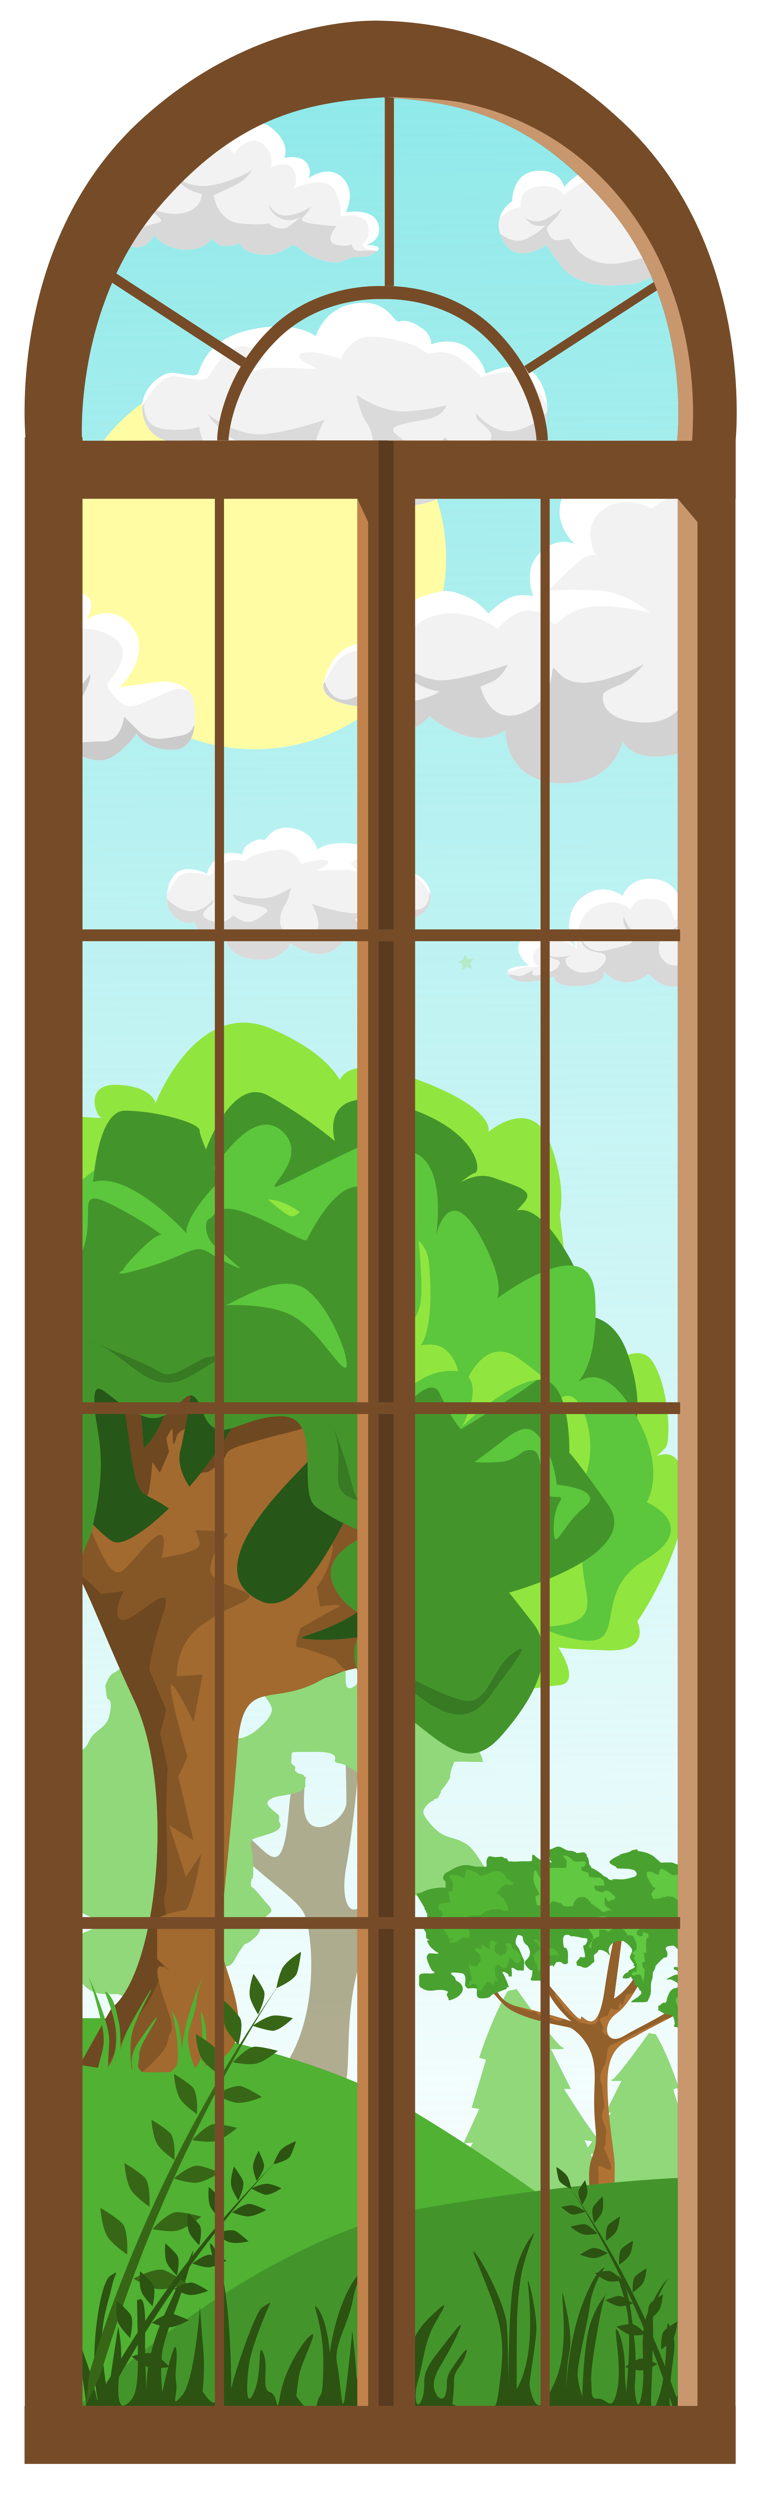 <svg xmlns="http://www.w3.org/2000/svg" xmlns:xlink="http://www.w3.org/1999/xlink" width="410.701" height="1350.52" viewBox="0 0 108.665 357.325"><defs><filter id="k" width="1.694" height="1.694" x="-.347" y="-.347" style="color-interpolation-filters:sRGB"><feGaussianBlur stdDeviation="7.905"/></filter><filter id="g" width="1.592" height="1.592" x="-.296" y="-.296" style="color-interpolation-filters:sRGB"><feGaussianBlur stdDeviation="2.622"/></filter><filter id="e" width="1.356" height="1.373" x="-.178" y="-.187" style="color-interpolation-filters:sRGB"><feGaussianBlur stdDeviation="3.002"/></filter><filter id="c" width="1.443" height="1.443" x="-.221" y="-.221" style="color-interpolation-filters:sRGB"><feGaussianBlur stdDeviation="5.468"/></filter><filter id="b" width="1.498" height="1.498" x="-.249" y="-.249" style="color-interpolation-filters:sRGB"><feGaussianBlur stdDeviation="6.146"/></filter><linearGradient id="a"><stop offset="0" style="stop-color:#90e9e9;stop-opacity:1"/><stop offset="1" style="stop-color:#a7eeee;stop-opacity:0"/></linearGradient><linearGradient xlink:href="#a" id="j" x1="52.836" x2="55.505" y1="13.876" y2="347.438" gradientUnits="userSpaceOnUse"/></defs><g transform="translate(-19.747 -68.314)"><circle cx="216.165" cy="76.994" r="29.633" style="display:inline;mix-blend-mode:normal;fill:#fcfcbe;fill-opacity:1;stroke-width:.249;filter:url(#b)" transform="translate(-86.926 96.443)scale(.669)"/><circle cx="216.165" cy="76.994" r="25.135" style="display:inline;mix-blend-mode:normal;fill:#cffcb8;fill-opacity:1;stroke-width:.211;filter:url(#f)" transform="translate(-92.272 94.538)scale(.694)"/><circle cx="216.165" cy="76.994" r="29.633" style="display:inline;mix-blend-mode:normal;fill:#fdfdd4;fill-opacity:1;stroke-width:.249;filter:url(#c)" transform="translate(-86.926 96.443)scale(.669)"/><path d="M199.76 89.826c-2.38-2.117-5.82-8.864-4.233-11.112 1.588-2.25 4.895 1.587 4.763-5.16-.133-6.747 1.587-10.848 2.91-11.906s5.556-1.984 5.556-1.984 4.895.264 5.556 3.307-2.778 5.291-1.587 7.144c1.19 1.852-4.366 5.688-4.498 8.466s5.292 7.144 7.54 4.234c2.25-2.91 12.436 1.852 13.759-2.646s1.72-8.202 1.19-12.171c-.529-3.969 4.102-7.54 4.763-3.043.662 4.498-2.249 6.086-1.058 12.171 1.19 6.085 2.381 11.113-3.572 10.848s-10.98-2.249-9.657 1.19 7.011 10.584 2.116 8.864-6.879-3.043-8.996-5.424c-2.116-2.381-2.91-5.953-7.276-2.646s-3.042 7.409-5.424 4.63c-2.38-2.778-1.852-4.762-1.852-4.762" style="display:inline;mix-blend-mode:normal;fill:#fff;fill-opacity:1;stroke-width:.265;filter:url(#e)" transform="translate(-92.272 94.538)scale(.694)"/></g><path d="m-42.162 134.492-7.12-2.414-6.026 4.496.097-7.517-6.139-4.341 7.18-2.232 2.231-7.18 4.341 6.139 7.518-.096-4.497 6.025z" style="fill:#e3e68d;fill-opacity:1;stroke-width:.265;filter:url(#g)" transform="translate(71.964 124.2)scale(.106)"/><g style="display:inline"><path d="M6.938 347.972 8.54 44.831s8.006-33.623 44.83-33.623c36.826 0 45.365 31.488 45.365 31.488l2.135 22.949-.534 282.86z" style="fill:url(#j);stroke-width:.265"/></g><g style="display:inline"><circle cx="36.42" cy="79.738" r="27.355" style="display:inline;fill:#fffca4;fill-opacity:1;stroke-width:.309;filter:url(#k)"/></g><g style="display:inline"><path d="M121.362 103.645c-.47.863-.698 1.518-.698 1.518s-.936-1.31-4.444-1.45-5.987 2.946-5.987 2.946-.467-2.572-3.975-2.292-3.462 4.35-3.462 4.35-3.274 2.011-1.263 5.66 6.175.56 6.175.56.28.515 1.87 2.714 4.444 3.554 9.87 2.946 7.343-5.566 7.343-5.566.382.895 1.98 1.346l-1.549-3.883s-3.014-4.556-5.86-8.85" style="display:inline;fill:#fff;fill-opacity:1;stroke-width:.265" transform="translate(-29.575 -79.945)"/><path d="M116.322 105.115c-3.217-.041-6.135 2.714-6.135 2.714s-.843-1.918-4.35-1.076c-2.207.53-1.824 2.806-1.824 2.806s-1.45.093-2.666 1.356c0 0-.206.03-.286.04-.29.892-.29 2.039.473 3.421 2.011 3.649 6.174.562 6.174.562s.28.514 1.87 2.713 4.444 3.554 9.87 2.946c3.664-.41 5.723-2.802 6.677-4.313l-.383-.96s-3.182-4.811-6.307-9.523c-.602-.258-1.403-.495-2.467-.639a5 5 0 0 0-.646-.047" style="display:inline;fill:#f2f2f2;fill-opacity:1;stroke-width:.265" transform="translate(-29.575 -79.945)"/><path d="M109.906 109.746s-.42.468-2.151 1.45-3.321-.234-3.321-.234l.888.795c.889.796 2.246.375 2.246.375s-1.17 1.356-3.04 2.057c-1.5.563-2.922-.433-3.446-.864.104.334.25.684.452 1.051 2.011 3.649 6.174.562 6.174.562s.28.514 1.87 2.713 4.444 3.554 9.87 2.946c4.681-.524 6.742-4.274 7.222-5.297l-.692-1.043c-.727.695-2.953 2.47-7.466 3.253-5.66.982-7.53-3.46-7.53-3.46s-.468.14-1.684.233-1.543-1.73-1.543-1.73.374-.562 1.075-1.217c.702-.655 1.076-1.59 1.076-1.59m7.952 1.123s.888 1.403 3.273 2.712c1.849 1.015 3.884.69 4.723.488l-.763-1.153-.03.01c-2.947.936-7.203-2.057-7.203-2.057" style="display:inline;fill:#d8d8d8;fill-opacity:1;stroke-width:.265" transform="translate(-29.575 -79.945)"/><path d="M129.636 144.878c-5.566.055-9.4 4.457-9.4 4.457s-6.068-4.179-9.325.084c-3.434 4.493.847 8.308.847 8.308s-2.594-1.4-5.256 1.526c-2.131 2.343-.678 5.934-.678 5.934s-1.695-.55-3.476.255c-1.257.569-2.967 2.204-2.967 2.204s-1.312-1.75-3.39-2.543c-2.332-.89-2.756-1.018-6.19.169-3.939 1.362-4.238 6.952-4.238 6.952s-1.313-.911-4.154-.424c-2.967.508-4.493 2.077-5.51 5.468-1.018 3.39 5.51 3.687 5.51 3.687s1.464 2.424 4.62 3.18c3.01.72 4.96-1.823 4.96-1.823s1.864 1.78 5.17 2.798c3.307 1.017 5.68-.764 5.68-.764s-.169 7.291 7.715 7.546 9.07-6.02 9.07-6.02 1.145 3.264 7.63 1.865c3.352-.723 4.155-4.917 4.155-4.917s.234.375.77.775v-38.616a11 11 0 0 0-1.543-.101" style="display:inline;fill:#fff;fill-opacity:1;stroke-width:.24" transform="translate(-29.575 -79.945)"/><path d="M129.987 149.8a8 8 0 0 0-.616.014c-3.587.222-6.592 2.827-6.592 2.827s-3.942-2.332-7.206.339c-3.024 2.474-.763 6.358-.763 6.358s-.25-.203-1.441.17c-1.055.33-5.34 4.832-5.34 4.832s2.712-.17 6.95 0c4.24.17 7.545 3.221 7.545 3.221s-3.094-.975-7.163-.975-6.028 2.438-6.231 2.501c-.923.287-1.187-1.823-3.984-1.865-2.328-.036-4.408 2.628-4.408 2.628s-3.476-2.797-8.054-2.12c-4.578.679-6.613 5.342-6.613 5.342s-1.525-1.188-4.492-.425-3.646.976-5.68 4.918l-.065.07c-.444 3.038 5.575 3.32 5.575 3.32s1.464 2.424 4.62 3.18c3.01.72 4.96-1.823 4.96-1.823s1.864 1.78 5.17 2.798c3.307 1.017 5.68-.764 5.68-.764s-.169 7.291 7.715 7.546 9.07-6.02 9.07-6.02 1.145 3.264 7.63 1.865c3.352-.723 4.155-4.916 4.155-4.916s.076.13.246.317v-16.782c-1.746.601-3.129 1.12-3.129 1.12s0-.932 1.78-2.627c.33-.314.816-.588 1.349-.843v-14.162a7 7 0 0 0-.668-.044" style="display:inline;fill:#f2f2f2;fill-opacity:1;stroke-width:.24" transform="translate(-29.575 -79.945)"/><path d="M126.509 173.58s.594 2.459 3.645 4.07a6 6 0 0 0 1.025.41v-1.742c-2.908-.78-4.67-2.737-4.67-2.737m-40.607.594s.254.593 2.034 2.458 4.494 2.12 4.494 2.12-1.018.932-4.663 1.61-3.9-2.797-3.9-2.797-.678.847-3.814 2.12c-2.791 1.13-3.85-1.638-4.062-2.29-.032.062-.06.106-.092.17l-.065.07c-.444 3.038 5.575 3.32 5.575 3.32s1.464 2.424 4.62 3.18c3.01.72 4.96-1.823 4.96-1.823s1.864 1.78 5.17 2.798c3.307 1.017 5.68-.764 5.68-.764s-.169 7.291 7.715 7.546 9.07-6.02 9.07-6.02 1.145 3.264 7.63 1.865c3.352-.723 4.155-4.916 4.155-4.916s.234.374.77.774v-2.004c-2.562-.228-3.483-2.161-3.483-2.161s-1.018 4.323-6.952 3.73-4.916-4.07-4.916-4.07.423-.508 2.204-1.186c1.78-.678 3.645-3.052 3.645-3.052s-3.985 2.204-7.884 2.628-4.663-2.12-5.087-2.035.255 4.663-4.493 6.443c-4.747 1.78-5.934-3.815-5.934-3.815s.085 0 1.61-.678c1.527-.678 2.29-2.458 2.29-2.458s-4.748 1.695-8.562 2.204c-3.815.508-7.715-2.967-7.715-2.967" style="display:inline;fill:#d2d2d2;fill-opacity:1;stroke-width:.24" transform="translate(-29.575 -79.945)"/><path d="M35.826 157.515v32.2c.47.156 1.05.232 1.763.159 2.905-.301 3.006-2.18 3.006-2.18s2.806 1.704 4.91.502c2.104-1.203 3.607-3.407 3.607-3.407s1.303 2.505 5.41 2.304c4.11-.2 2.707-7.214 2.707-7.214s-.702-3.107-5.612-2.405l-4.91.701s4.94-4.75 1.603-8.817c-2.855-3.482-6.413-.802-6.413-.802s1.503-2.305.1-3.407-4.208-.902-4.208-.902 2.806-4.309-1.703-6.613c-.089-.045-.173-.077-.26-.12" style="display:inline;fill:#fff;stroke-width:.142" transform="translate(-29.575 -79.945)"/><path d="M33.227 160.774v27.56c.45-.193.754-.339.754-.339s.702 2.18 3.608 1.879c2.905-.301 3.006-2.18 3.006-2.18s2.806 1.704 4.91.502c2.104-1.203 3.607-3.407 3.607-3.407s1.303 2.504 5.41 2.304c4.11-.2 2.707-7.214 2.707-7.214s-.161-.597-.724-1.207c-1.504-.334-1.332-.528-3.575.45-2.764 1.204-3.827 1.877-5.067 1.736s-3.01-2.587-2.975-3.047 4.499-4.64.708-6.873c-3.79-2.232-6.164-.354-6.164-.354s2.444-3.401-.46-4.535c-2.906-1.133-4.252.46-3.827-1.24.274-1.094-.518-3.108-1.918-4.035" style="display:inline;fill:#f2f2f2;fill-opacity:1;stroke-width:.142" transform="translate(-29.575 -79.945)"/><path d="M42.372 176.358s-1.7 3.26-5.03 3.118c-.231-.01-.433-.039-.646-.06v10.468c.272.022.566.023.893-.01 2.905-.301 3.006-2.18 3.006-2.18s2.806 1.704 4.91.502c2.104-1.203 3.607-3.407 3.607-3.407s1.303 2.504 5.41 2.304c2.031-.1 2.714-1.862 2.886-3.62-.404.855-.777 1.409-1.928 1.6-2.125.355-4.322 1.134-6.235-.779l-1.913-1.913s-.354 3.613-3.047 3.542c-2.692-.07-4.605.71-5.668-.991-1.063-1.7-.921-3.401-.709-4.11s2.197 1.134 3.614-1.63.85-2.834.85-2.834m-64.937 3.596c.074.324.168.598.268.84v-.795z" style="display:inline;fill:#cbcbcb;fill-opacity:1;stroke-width:.142" transform="translate(-29.575 -79.945)"/><path d="M56.89 143.221c-.29 0-5.872.87-6.887-3.987-.777-3.717 2.827-6.089 4.132-6.016 1.305.072 2.9.58 3.552.29s.671-4.92 7.756-6.452c6.503-1.407 9.28.942 9.28.942s1.082-3.72 5.001-4.567c5.364-1.16 6.054 2.807 6.96 2.465.96-.362 2.347.298 3.424 1.106 1.149.86 1.142 2.156 1.142 2.156s3.045-1.232 5.292.58 2.465 3.625 2.465 3.625 5.219-2.682 7.466.58 1.015 6.886 1.015 6.886-.87 2.247-2.9 2.972-2.9.145-2.9.145-.144 1.813-1.957 2.683c-1.812.87-4.639.217-4.639.217s.073 4.277-5.654 5.22c-5.59.92-6.887-1.595-7.757-1.958-.87-.362-.58-1.595-1.087-1.377-.508.217-3.697 2.537-6.887 2.247s-5.22-3.48-5.22-3.48-5.29 2.683-7.828.58c-2.537-2.102-3.77-4.857-3.77-4.857" style="display:inline;fill:#fff;fill-opacity:1;stroke-width:.205" transform="translate(-29.575 -79.945)"/><path d="M83.301 128.084a8 8 0 0 0-1.09.002c-2.768.205-3.895 3.178-3.895 3.178s-3.896-1.435-5.536-.82 1.743 1.845 1.948 2.153-6.356-.513-8.202.205c-1.845.718.718-1.435.718-1.435s.82-.41-2.05-1.743c-2.871-1.333-5.331 3.69-5.946 4.306-.616.615-2.666.102-4.716-.205-2.05-.308-4.409 3.895-4.409 3.895l-.219.414c-.014.383.011.782.099 1.2 1.015 4.858 6.596 3.988 6.886 3.988 0 0 1.233 2.755 3.77 4.857s7.829-.58 7.829-.58 2.03 3.19 5.22 3.48 6.379-2.03 6.886-2.248c.507-.217.217 1.015 1.087 1.377s2.166 2.878 7.757 1.958c5.726-.943 5.654-5.22 5.654-5.22s2.827.653 4.64-.217 1.957-2.682 1.957-2.682.87.58 2.9-.145 2.9-2.972 2.9-2.972.422-1.26.315-2.958c-.686-1.28-1.621-2.822-2.526-3.84-1.64-1.845-6.869-.205-6.869-.205s-1.743-1.948-3.588-2.973-3.998-.307-3.998-.307l-1.743-1.128s-3.14-1.177-5.779-1.334z" style="display:inline;fill:#f2f2f2;fill-opacity:1;stroke-width:.205" transform="translate(-29.575 -79.945)"/><path d="M80.571 136.39s.359 2.409 1.384 3.895 2.768 6.87-3.793 6.972-2.153-7.33-2.153-7.33-4.306 1.589-8.458 2.05-8.252-2.82-8.252-2.82.307.82 2.409 2.666 3.537 1.384 4.408 1.384-.564 1.18-.564 1.18-2.409 1.127-4.818.563c-2.41-.564-2.665-3.998-2.665-3.998s-1.846.717-5.126.307c-2.97-.37-2.792-3.223-2.731-3.783l-.089.144-.038.072c-.051.153-.092.282-.177.543 0 .322.022.652.095 1 1.015 4.856 6.596 3.987 6.886 3.987 0 0 1.232 2.754 3.77 4.856 2.537 2.103 7.829-.58 7.829-.58s2.03 3.19 5.22 3.48 6.379-2.03 6.886-2.247.217 1.015 1.087 1.377 2.166 2.877 7.757 1.957c5.726-.942 5.654-5.22 5.654-5.22s2.827.653 4.64-.217 1.957-2.682 1.957-2.682.87.58 2.9-.144c2.029-.725 2.899-2.973 2.899-2.973s.265-.807.32-1.992c-.624.602-2.07 2.166-4.632 2.679-3.075.615-5.484-2.46-5.484-2.46v.512c0 .512 1.537 1.281 1.999 2.204.461.923-.103 1.64-2.512 2.153-2.41.512-3.947-1.487-3.947-1.487s-1.025 1.128-2.717 1.436c-1.691.307-3.178-.923-4.408-1.948s1.128-1.487 4.05-1.948 3.229-2.102 3.229-2.102-2.41.667-5.844.872-6.97-2.358-6.97-2.358" style="display:inline;fill:#dadada;fill-opacity:1;stroke-width:.205" transform="translate(-29.575 -79.945)"/><path d="M116.73 219.488c2.31 1.897 5.276.085 5.446-.34s1.966 3.121 5.877 1.285c3.888-1.825 1.696-5.115 1.696-5.115s2.32-2.356 1.191-3.999c-1.423-2.07-3.233-.85-3.574-1.021s-.17-4.138-3.999-4.68c-3.825-.542-4.765 2.383-4.765 2.383s-2.952-2.367-6.1.427c-1.653 1.467-1.848 4.313-1.253 5.419s.546 1.386.546 1.386-3.063-4.254-6.552-1.957 0 4.68 0 4.68-4.424 0-2.723 1.617 6.297-.085 6.297-.085-.294 1.637 3.705 1.382 3.366-2.074 3.366-2.074z" style="display:inline;fill:#fff;fill-opacity:1;stroke-width:.34" transform="translate(-29.575 -79.945)"/><path d="M121.853 208.428c-1.666.051-2.119 1.514-2.119 1.514s-1.835-1.955-4.994-.481c-3.294 1.537-2.647 6.167-2.647 6.167s-2.226-2.166-4.633-.842c-2.715 1.493-1.384 2.978-1.083 3.159s-.452.24-1.083.21c-.55-.026-1.267.095-3.16.73-.012.188.099.414.386.688 1.702 1.616 6.297-.085 6.297-.085s-.294 1.637 3.705 1.382 3.366-2.074 3.366-2.074l.842.692c2.31 1.897 5.276.085 5.446-.34s1.966 3.121 5.877 1.285c1.94-.911 2.366-2.186 2.306-3.236a45 45 0 0 0-.637-.486c-1.444-1.083-1.535-.933-1.384-1.324.15-.39 1.113-2.256.06-3.46-1.053-1.202-2.376-.45-2.376-.45-.69-2.207-1.018-3.146-4.169-3.05" style="display:inline;fill:#f2f2f2;fill-opacity:1;stroke-width:.34" transform="translate(-29.575 -79.945)"/><path d="M118.741 210.935s-.221.815.387 1.864c.661 1.14 1.087 1.325.786 1.776s-.33.331-3.369 1.143c-3.038.813-3.85-1.654-3.85-1.654s-.065.906.765 1.483c.829.577 2.152.442 2.574.893.757.812-1.081 2.177-1.299 2.241-.727.216-2.04.527-3.064-.014-.93-.493-1.173-.843-1.233-1.475-.032-.334.441-.556.916-.707-.352.082-.793.165-1.337.226-1.625.18-2.617-.511-2.617-.511s.692.661 1.715.902c1.023.24.09 1.143.21 1.143s-.632.572-2.437 1.023c-1.805.452-1.082-.662-1.082-.662l-1.114.602c-1.04.562-1.074.028-2.45.03.063.103.15.213.278.335 1.702 1.616 6.297-.085 6.297-.085s-.294 1.637 3.705 1.382 3.366-2.074 3.366-2.074l.842.692c2.31 1.897 5.276.085 5.446-.34s1.966 3.121 5.877 1.285c1.196-.561 1.815-1.261 2.101-1.961-.066-.004-.136-.006-.192-.016-.662-.12-1.353-1.444-1.353-1.444l-.422.572c-.42.571-1.674.32-2.486.32s-1.607-.97-1.805-1.595c-.214-.676-.161-1.524.17-1.915.33-.39 1.083-.902 2.226-1.714s-.661.15-.782.18c-.12.03-2.002.89-3.897.89s-2.872-2.815-2.872-2.815m-7.387 5.55c.305-.07.502-.13.658-.18a10 10 0 0 0-.658.18m.658-.18c.128-.032.231-.057.261-.075.056-.034-.06.01-.261.075" style="display:inline;fill:#d8d8d8;fill-opacity:1;stroke-width:.34" transform="translate(-29.575 -79.945)"/><path d="M51.576 113.47s-.572 1.737-2.366 1.826c-1.576.077-2.299-1.623-2.299-1.623s-.301.476-1.757 0c-1.636-.535-1.356-1.463-1.356-1.463s-2.228 1.792-2.43-.168c-.203-1.96 1.468-1.907 1.468-1.907s1.507-1.194 2.183-.856l.676.338s-.406-1.825 1.284-2.096c1.69-.27 2.096.609 2.23 0 .136-.608-1.027-.792 1.082-3.042 1.649-1.758 3.042-1.42 3.042-1.42s-1.081-5.272 3.043-6.083c4.123-.812 6.151 1.69 6.151 1.69s3.072-2.896 6.152-.203c2.48 2.168 1.555 4.056 1.555 4.056s2.385-.608 3.312.879c.647 1.037.135 2.028.135 2.028s2.84-2.096 4.868-.068.473 4.935.473 4.935 3.959-.756 4.664 1.758c.624 2.221-1.69 2.907-1.69 2.907s2.637 0 1.42.946-1.702.719-2.366.744c-2.866.106-2.028 1.284-4.935.608s-3.583-1.96-4.394-2.23c-.811-.271-1.758 1.622-4.867 1.284s-3.042-1.893-3.042-1.893.732.4-1.555.676c-1.783.215-2.434-1.15-2.434-1.15s-.584 1.725-3.718 1.69c-3.168-.035-4.53-2.163-4.53-2.163" style="display:inline;fill:#fff;fill-opacity:1;stroke-width:.191" transform="translate(-29.575 -79.945)"/><path d="M66.073 100.07c-1.449-.125-2.849 1.43-2.98 1.864-.235-.456-1.845-2.202-4.69-1.713-3.346.574-3.988 4.19-3.988 4.19s-1.284-.1-3.11 1.116-1.656 2.603-1.757 2.907c-.102.304-1.082 0-2.028.135-.947.135-1.217 1.521-1.217 1.521s-.608.135-2.298.338c-1.298.156-1.808.555-2.644 1.128a3 3 0 0 0 .006.486c.203 1.96 2.43.168 2.43.168s-.28.928 1.357 1.463c1.455.476 1.757 0 1.757 0s.722 1.7 2.299 1.622c1.793-.088 2.366-1.825 2.366-1.825s1.36 2.128 4.529 2.163c3.133.035 3.718-1.69 3.718-1.69s.65 1.365 2.434 1.15c1.067-.13 1.465-.284 1.598-.413.134.457.688 1.379 2.998 1.63 3.11.338 4.057-1.555 4.868-1.285s1.487 1.555 4.394 2.231 2.068-.502 4.935-.608c.664-.025 1.149.203 2.366-.744q.113-.09.185-.167c-.189-.012-.36-.02-.557-.036-1.758-.135-1.657-.946-1.657-.946s1.116-.406.88-2.4-3.921-1.724-4.023-1.352.473-1.521-.845-3.887-6.05-.17-6.05-.17.912-.236.405-2.264-3.177-1.014-3.413-.811c-.237.203.777-1.656-1.15-3.312a1.94 1.94 0 0 0-1.119-.49z" style="display:inline;fill:#f2f2f2;fill-opacity:1;stroke-width:.191" transform="translate(-29.575 -79.945)"/><path d="M65.603 104.243s-2.096 1.42-5.476 2.13-5.374-1.184-5.374-1.184-.169.27.879 1.183 2.569 1.25 2.738 1.285c.169.033.032 2.664-3.516 2.839-2.737.135-4.867-1.454-4.867-1.454s1.96 1.623 2.502 2.164c.54.54-.44.574-2.096 1.047-1.656.474-3.82-.98-3.82-.98s-.337.135-1.25.237-.744-.71-.98-.372c-.237.338-.271.237-1.623.406-1.15.143-.472.012-1.365.178-.001.1 0 .205.012.32.203 1.96 2.43.168 2.43.168s-.279.928 1.357 1.463c1.456.476 1.758 0 1.758 0s.721 1.7 2.298 1.622c1.794-.088 2.366-1.825 2.366-1.825s1.36 2.128 4.529 2.163c3.134.035 3.718-1.69 3.718-1.69s.65 1.365 2.434 1.15c1.068-.13 1.465-.284 1.599-.413.133.457.687 1.379 2.998 1.63 3.11.338 4.056-1.555 4.867-1.285s1.487 1.555 4.394 2.231 2.069-.502 4.935-.608c.664-.025 1.149.203 2.366-.744.032-.025.052-.047.079-.071a14 14 0 0 0-2.31-.03c-1.318.1-1.318-.947-1.318-.947s-.812.473-2.4 0c-1.589-.473.237-2.603.237-2.603s-.744.034-3.313-.304-1.386-1.048-1.386-1.048.372-.371.609-.743c.236-.372.473-.71.473-.71s-1.386 1.048-3.313 1.285c-1.926.236-2.737-1.555-2.737-1.555s-.034 1.081 1.487 1.893c1.521.81 2.907-.068 2.907-.068s-.304.44-1.623 1.318-2.839-.473-2.839-.473-.642.372-4.022.034-3.82-4.023-3.82-4.023.947-.405 2.94-1.386c1.995-.98 2.536-2.23 2.536-2.23" style="display:inline;fill:#d8d8d8;fill-opacity:1;stroke-width:.191" transform="translate(-29.575 -79.945)"/><path d="M86.582 211.259c.189 0 3.82.566 4.48-2.594.506-2.419-1.839-3.962-2.688-3.915s-1.886.378-2.31.189-.438-3.2-5.047-4.198c-4.231-.915-6.037.614-6.037.614s-.704-2.42-3.254-2.972c-3.49-.754-3.94 1.826-4.528 1.604-.625-.236-1.527.193-2.229.719-.747.56-.742 1.403-.742 1.403s-1.981-.802-3.443.377-1.604 2.359-1.604 2.359-3.396-1.745-4.858.377-.66 4.48-.66 4.48.566 1.463 1.887 1.934c1.32.472 1.886.094 1.886.094s.094 1.18 1.274 1.746c1.179.565 3.018.141 3.018.141s-.047 2.783 3.679 3.396c3.637.598 4.48-1.038 5.046-1.274.566-.235.378-1.037.708-.896.33.142 2.405 1.651 4.48 1.462 2.075-.188 3.396-2.264 3.396-2.264s3.443 1.746 5.094.378c1.65-1.368 2.452-3.16 2.452-3.16" style="display:inline;fill:#fff;fill-opacity:1;stroke-width:.133" transform="translate(-29.575 -79.945)"/><path d="M69.398 201.41q.37-.022.71.001c1.8.134 2.534 2.068 2.534 2.068s2.534-.934 3.602-.534c1.067.4-1.134 1.2-1.268 1.401-.133.2 4.136-.333 5.336.133 1.2.467-.467-.933-.467-.933s-.533-.267 1.334-1.134c1.868-.867 3.469 2.4 3.869 2.801.4.4 1.734.067 3.068-.133s2.868 2.534 2.868 2.534l.143.27c.009.248-.007.508-.064.78-.66 3.16-4.292 2.595-4.48 2.595 0 0-.803 1.792-2.453 3.16-1.651 1.367-5.094-.378-5.094-.378s-1.32 2.076-3.396 2.264c-2.075.189-4.15-1.32-4.48-1.462s-.142.66-.708.896-1.409 1.872-5.046 1.274c-3.726-.614-3.68-3.396-3.68-3.396s-1.838.424-3.018-.142-1.273-1.745-1.273-1.745-.566.378-1.886-.094c-1.321-.472-1.887-1.934-1.887-1.934s-.275-.82-.205-1.924c.446-.833 1.054-1.836 1.643-2.498 1.067-1.2 4.469-.134 4.469-.134s1.134-1.267 2.334-1.934 2.602-.2 2.602-.2l1.133-.734s2.043-.766 3.76-.868" style="display:inline;fill:#f2f2f2;fill-opacity:1;stroke-width:.133" transform="translate(-29.575 -79.945)"/><path d="M71.174 206.814s-.233 1.568-.9 2.535-1.8 4.469 2.468 4.535c4.269.067 1.4-4.769 1.4-4.769s2.802 1.034 5.503 1.334 5.37-1.834 5.37-1.834-.2.534-1.568 1.734c-1.367 1.2-2.301.9-2.868.9s.367.768.367.768 1.567.733 3.135.367c1.567-.367 1.734-2.602 1.734-2.602s1.2.467 3.335.2c1.932-.241 1.816-2.097 1.777-2.461l.057.094.025.046c.034.1.06.184.115.353 0 .21-.014.425-.061.65-.66 3.16-4.292 2.595-4.48 2.595 0 0-.802 1.792-2.453 3.16s-5.094-.377-5.094-.377-1.32 2.075-3.396 2.263c-2.075.19-4.15-1.32-4.48-1.462s-.142.66-.708.896-1.409 1.872-5.046 1.274c-3.726-.613-3.679-3.396-3.679-3.396s-1.84.424-3.018-.142c-1.18-.566-1.274-1.744-1.274-1.744s-.566.377-1.886-.095c-1.32-.471-1.887-1.933-1.887-1.933s-.172-.526-.208-1.297c.406.392 1.347 1.41 3.013 1.743 2.001.4 3.569-1.6 3.569-1.6v.333c0 .333-1 .834-1.3 1.434s.066 1.067 1.633 1.4c1.568.334 2.568-.967 2.568-.967s.667.734 1.768.934 2.067-.6 2.868-1.267-.734-.967-2.635-1.267-2.1-1.368-2.1-1.368 1.567.434 3.801.567c2.234.134 4.536-1.534 4.536-1.534z" style="display:inline;fill:#dadada;fill-opacity:1;stroke-width:.133" transform="translate(-29.575 -79.945)"/></g><path d="M40.061 296.144c5.895-7.324 4.645-20.186 3.394-22.687s-7.86-6.253-11.79-11.433-5.895-12.148-5.895-12.148h.893s4.109 10.361 7.146 11.612 5.359 6.252 6.61 2.68c1.25-3.573.535-9.826 2.322-9.826s.714-2.322.714 3.573 6.074 2.501 6.074-.357-.179-8.932-.179-8.932 2.144-1.786 2.144.536-1.072 12.683-1.965 17.506.357 7.503 2.144 5.717c1.786-1.786 3.215-7.324 3.215-7.324s4.287-3.93 1.787.178c-2.501 4.11-.536 5.36-4.288 13.041-3.751 7.682-1.86 19.552-3.29 19.552s-9.036-1.688-9.036-1.688" style="fill:#9d9672;fill-opacity:.784;stroke-width:1.165;stroke-linecap:square;stroke-linejoin:bevel;stroke-dasharray:1.165,3.496"/><path d="M35.774 272.206c-.305-.065.391 2.092-.357 2.323-.626.192-1.31 0-1.965 0h-.894c.06 0-.12.013-.178 0-.897-.225-1.795-.447-2.68-.715-1.038-.314-3.42-.63-4.287-1.786-.7-.932.373-1.857 1.072-2.323.158-.105 1.199-.217 1.071-.536-.313-.784-1.083-1.095-1.429-1.786-.053-.106.024-.24 0-.357-.048-.241-.178-.47-.178-.715 0-.088 1.564.354.893-.893-.322-.598-.806-1.095-1.25-1.608-.332-.382-.657-.784-1.073-1.072-.437-.303-1.19-.238-1.429-.714-.663-1.328 1.507-.44 1.965-.715.523-.313.358-.973.358-1.429 0-2.832-.872-2.42-2.68-4.644-.155-.191-.069-.495-.179-.715-.085-.172-.965-.737-.714-1.072.591-.788 4.469.369 4.109-.893-.376-1.315-3.196-2.7-4.288-3.573-.26-.208-.334-.802-.536-1.072-.713-.95-1.78-1.596-2.322-2.68-.11-.219-.057-.5-.179-.714-.167-.292-.582-.405-.714-.714-.31-.723-.564-2.035-.358-2.859.127-.507.984-1.352 1.43-1.607.836-.478 1.959-.03 2.858-.179.599-.1 1.198-.205 1.786-.357 1.022-.265 2.07-.473 3.037-.893.427-.186.766-.544 1.072-.894.141-.161.192-.673.357-.536 1.63 1.358 3.351 2.963 4.645 4.645.148.192 0 1.414 0 1.608 0 1.12-.15 4.35.357 5.002.85 1.093 1.574.764 2.68.178.815-.431 3.56-2.622 3.036-3.93-.804-2.01-2.98-3.047-4.287-4.644-.22-.269-.436-.56-.536-.893-.149-.497-.082-2.68 0-3.037.24-1.041 1.65-2.316 2.501-2.859.805-.512 3.453-1.905 4.287-1.071 1.43 1.429-1.19-.239.715.714.053.027-.152.053-.179 0-.11-.22-.148-.47-.178-.714-.068-.545-.12-.786.357-1.072.457-.274.953-.477 1.429-.715.834-.417 1.617-.955 2.5-1.25.396-.132.835 0 1.251 0 .06 0 .143-.048.18 0 .528.705.56 3.547.178 4.466-.365.876-1.43 1.507-1.43 2.5 0 .12-.099.292 0 .358.333.222.744.308 1.073.536.45.312.81.742 1.25 1.072.278.208.632.307.893.536.224.196.442.432.536.714.257.77-.47 3.679 1.43 2.322.381-.272.891-1.96.892-1.965.555-1.754.658-3.35.536-5.18l-.178-1.072c-.06-.119-.153-.227-.18-.357-.316-1.587.123-3.24 1.787-3.752.297-.091 2.301-.35 2.68-.178.383.174.556.64.893.893 1.256.942 1.112.333 1.965 1.429 1.26 1.62-.02.114.536 1.965.086.285.403.448.536.715.053.106-.053.25 0 .357.027.053.136-.042.179 0 .131.131.475.712.536.893.077.233.119.476.178.715 0 .238-.075.488 0 .714.11.33.38.583.536.893.227.455.179 1.31.357 1.787.424 1.129.358.047.358.893 0 2.16-3.726.789-4.109 2.322-.306 1.224 1.226 1.86 1.965 2.323.21.13 1.358 1.004 1.965 1.071.691.077 1.969.08 2.68 0 .07-.008 1.063-.334 1.25-.178.267.222.354.597.536.893.906 1.473 1.422 2.838 1.965 4.466.101.304.27.585.357.893.033.114-.053.25 0 .357.027.053.18.06.18 0s-.12 0-.18 0h-.893c-1.072 0-2.149-.106-3.215 0-.06.006.02.122 0 .179-.102.304-.273.584-.358.893-.457 1.676.266.584-.893 2.322-2.101 2.627.425-.708-1.072 1.787-.02.033-.5.142-.536.179-.042.042.043.136 0 .178s-.125-.026-.178 0c-.529.265-1.616 1.235-1.25 1.965.494.99 1.673 2.31 2.679 2.859.891.486 1.96.558 2.858 1.071.373.213.768.411 1.072.715.785.785 2.566 3.493 2.858 4.466.103.342-.059.72 0 1.072.031.185.16.348.179.536.22 2.206-.994 2.051-2.501 2.68-.492.204-.924.545-1.43.714-1.82.607-5.938-1.948-7.68-3.037-.798-.499-1.432-1.193-2.144-1.786-.433-.361-1.125-.566-1.43-1.072-.096-.162-.069-.383-.178-.536-.196-.274-.522-.439-.715-.715-.272-.389-.962-1.595-1.072-2.143-.24-1.207-.178-2.52-.178-3.752 0-.595.163-1.214 0-1.786-.073-.256-.3-.455-.358-.715-.07-.316.135-3.259 0-3.394-.737-.738-2.337-1.794-3.394-2.322-.227-.114-1.142-.222-1.25-.357-.149-.186.075-.49 0-.715-.215-.645-1.8-.69-2.144-.715-.416-.03-.833 0-1.25 0H42.74c-1.024 0-1.071-.06-1.071.894 0 .238-.094.495 0 .714.099.232.422.31.535.536.08.16-.111.396 0 .536.738.922 1.43-.058 1.43 1.608 0 .039.052.636 0 .714-.984 1.476-4.74.903-5.36 2.144-.314.628 1.396 1.584 1.608 1.965.116.208-.047.481 0 .715.04.2.314.486.179.893-.349 1.045-3.972 1.417-4.109 1.965-.177.708.117 1.461.179 2.143.036.394.155 2.75 0 3.216-.027.08-.165.096-.179.179-.2 1.195.12 2.38-.179 3.572z" style="fill:#90d879;fill-opacity:1;stroke-width:1.165;stroke-linecap:square;stroke-linejoin:bevel;stroke-dasharray:1.165,3.496"/><path d="M16.878 285.021c-3.05 0-4.239.367-6.756-3.829-2.547-4.244 1.797-4.586 3.828-5.855.23-.144.555-.209.676-.45.196-.392-.71-.538-1.126-.676-1.385-.462-6.756-3.155-5.856-5.18.804-1.81 2.394-.22 3.604-1.127.12-.09 0-.3 0-.45 0-1.323-.572-2.316-1.577-3.153-.129-.108-.364-.081-.45-.225-.201-.335-.679-2.814-.45-2.928 1.652-.827 2.66 1.68 1.35-2.027-.864-2.45-4.517-5.155-3.153-7.883.122-.242.312-.444.45-.676.087-.144.076-.375.226-.45.724-.362 3.144.303 4.054 0 .704-.235.99-1.296 1.351-1.802.706-.987 2.076-1.496 2.478-2.703.178-.532.46-1.891.225-2.477-.079-.197-.371-.253-.45-.45-.069-.172-.251-1.736-.226-1.802.93-2.417 1.298-1.27 2.253-2.703.041-.062-.067-.191 0-.225 2.897-1.449.902.349 3.828-2.252.087-.077.08-1.194 0-1.352-.094-.19-.355-.26-.45-.45-.067-.134.047-.308 0-.45-.031-.094-.681-.336-.45-.45.54-.272 1.26-.046 1.801.224 2.107 1.054 5.112 4.536 4.73 7.207-.148 1.035-1.044 3.01-.9 3.153.265.266.635.41.9.676.34.34.561.786.9 1.126.266.266.684.37.902.676.18.252.116.61.225.9.445 1.187.92 2.265.676 3.604-.43 2.364-3.8 1.436-3.153 3.379.444 1.333 1.678 2.28 2.477 3.378l.676 1.126c0 .225-.101.474 0 .676.142.285.546.384.675.675.582 1.31.468 3.178-.45 4.28-.108.129-.332.106-.45.225-.558.557.929 1.452 1.801 2.252.47.43.849.96 1.352 1.351.187.146.457.132.675.226.62.265 2.847 1.508 2.928 1.576.776.647 1.37 1.485 2.027 2.252.328.383.99.958.676 1.352-.266.331-.666.547-.901.9-.636.954-.436 1.89-1.351 2.703-2.011 1.787-.783-.072-2.253 2.027-.406.58-.625 1.301-1.126 1.802-.572.572-1.655.203-2.027.45-.15.1-2.001 1.538-2.027 1.577-.38.57.357 4.354.225 4.504-.398.456-1.197.195-1.801.226-2.746.137-3.919-.08-6.307-.676-.443-.11-.918-.081-1.35-.225-.072-.023.052-.172 0-.225-.198-.198-2.38-1.133-2.929-1.352" style="fill:#90d879;fill-opacity:1;stroke-width:1.528;stroke-linecap:square;stroke-linejoin:bevel;stroke-dasharray:1.528,4.585"/><path d="M72.614 284.574c-2.23 3.66-4.105 9.55-4.105 9.55l.982.267-2.053 6.871 1.071.179-2.231 4.908 1.339-.089s-3.838 6.425-2.678 6.425h1.25l-1.607 4.106 2.5-.714v1.963l4.64-2.053 2.32 2.053 1.16-1.874 1.16 1.25 1.964-.09.267-1.071 3.838.625.267-1.16 3.749.803-2.5-4.82 2.232.18-2.588-5.98s2.766.535 1.874-.268c-.893-.803-4.82-7.05-4.82-7.05h.983l-2.856-5.711s2.588.178 1.606-.268-6.514-8.3-6.514-8.3z" style="fill:#90d879;fill-opacity:1;stroke-width:.6;stroke-linecap:square;stroke-linejoin:bevel;stroke-dasharray:.6,1.8"/><path d="M93.77 290.791c1.781 2.921 3.277 7.623 3.277 7.623l-.783.214 1.638 5.485-.855.143 1.781 3.918-1.068-.071s3.063 5.129 2.137 5.129H98.9l1.282 3.277-1.995-.57v1.567l-3.704-1.638-1.853 1.638-.926-1.496-.926.998-1.567-.072-.214-.855-3.063.5-.214-.927-2.992.641 1.995-3.847-1.781.143 2.066-4.773s-2.209.427-1.496-.214c.712-.641 3.847-5.628 3.847-5.628h-.784l2.28-4.56s-2.066.143-1.283-.213c.784-.356 5.201-6.625 5.201-6.625z" style="fill:#90d879;fill-opacity:1;stroke-width:.479;stroke-linecap:square;stroke-linejoin:bevel;stroke-dasharray:.479,1.437"/><g style="display:inline"><path d="M86.171 107.005c-.838-5.87.839-4.193.452-8.063s.193-5.224-.258-7.288c-.452-2.064-2-3.225-2.387-3.419s-5.546-.838-7.223-2.515-2.774-3.548-2.903-3.87-.903-2.386-.903-2.386 1.87 2.386 2.387 3.095.387 2.838 3.096 3.419c2.708.58 5.611 1.548 5.611 1.548s-2.709-2.258-3.096-4.838-.387-3.418-.387-3.418.258 3.483 1.354 4.708 3.161 3.935 3.161 3.161 1.677 2.773 2.515-2.903c.839-5.675 1.42-6.965 1.42-6.965l.515.903-.903 6.901s2.129-1.161 3.096-4.321c.968-3.161 1.032-3.096 1.032-3.096s1.613.967.839 1.806c-.774.838-2.838 5.933-4.644 7.159s-1.226 3.676.774 2.451 6.901-3.225 8.256-5.87l1.354-2.644s.258.387.194.967c-.065.581-.968 3.29-2.71 4.386-1.74 1.097-4.514 2.387-5.675 3.096s-3.16 1.032-3.225 4.838.774 7.933.774 9.159c0 1.225-.065 3.999-.065 3.999z" style="fill:#92602b;fill-opacity:1;stroke-width:.6;stroke-linecap:square;stroke-linejoin:bevel;stroke-dasharray:.6,1.8" transform="translate(-29.982 172.604)scale(1.329)"/><path d="M82.592 68.727c-.217.012-.412.137-.613.223-.158.068-.746.144-.58.516.063.142.182.252.257.387.156.078.016.225.065.323.047.094.194.129.194.258 0 .052-.3-.122-.323-.13-.31-.103-.658-.09-.968-.193a5 5 0 0 1-.516-.387c-.012-.017.016-.05 0-.065-.015-.015-.043.006-.064 0-.066-.016-.125-.064-.193-.064-.046 0-.055.625-.065.645-.048.096-.734.064-.968.064-.213 0-1.037.076-1.29 0-.34.149-.327-.247-.515-.322-.06-.024-.134.024-.194 0-.056-.022-.07-.114-.13-.129-.291-.073-.602.02-.902 0-.077-.005-.586-.124-.645-.065-.42.42-.143.866-.258 1.097-.009.017-.757 0-1.032 0-.242 0-.473-.07-.71-.129-.64-.16-1.457.11-1.999.452-.607.383-.712.296-.903.773-.106.266.222.367.258.58.014.086 0 .173 0 .26 0 .538.096.242-.645.321-.39.042-.783.09-1.161.194-.335.091-.64.272-.967.387-.104.036-.356-.04-.323.065.18.558.576 1.023.839 1.547.019.039-.02.091 0 .13.027.054.086.086.129.129.021.086.024.178.064.257.01.02.05-.015.065 0 .072.073-.033 1.063-.017 1.469-.152-.043-.299-.091-.306-.05-.083.498.014.292.194.71.074.174-.033.387.064.58.06.122.208.093.258.194.085.17-.304-.127-.129.258.084.185.19.363.323.516.15.173.34.305.516.451.105.089.322.121.322.259 0 .021-.043 0-.064 0h-.194c-.12 0-.659-.066-.774 0-.093.053-.138.165-.193.257-.166.276.438 1.393.451 1.42.052.11.157.19.258.257.018.012.055-.019.064 0 .02.039.035.104 0 .13-.304.228-1.49-.164-1.612.322-.037.146 0 .301 0 .452 0 .114-.04.46 0 .58.056.167.181.242.323.322.932.533 1.438.017 2.322.194.066.013.153.01.193.065.503.058.071.306.13.451.075.19.122.246.193.387.019.038-.03.099 0 .129.107.108.307-.016.451-.065.68-.226 1.488-.945.838-1.676-.091-.103-.225-.161-.322-.259-.266-.045-.204-.309-.323-.451-.108-.13-.334-.23-.387-.387-.07-.21 1.163-.02 1.226 0 .557.186.2 1.201.322 1.354.076.095.144.217.259.258.056.02.91-.103.967.065.075.226-.149.832.258.967.243.081.942.027 1.161-.129.074-.053.116-.145.193-.193.415-.26 1.088-.448 1.549-.645.138-.06-.013-.1.128-.194.036-.023.091.02.13 0 .116-.058-.468-1.236-.517-1.354-.009-.022-.164-.222-.129-.258.137-.137.532.145.645.258.073.073-.098.193.065.193.042 0 .246.024.258 0 .08-.16 0-.673 0-.838 0-.021-.02-.058 0-.064.215-.072.34.106.516.193.184.092.242.064.452.064.107 0 .226.048.322 0 .056-.028.064-.743.064-.838 0-.306.039-.18-.064-.387-.19-.378-.327-.783-.516-1.16-.08-.162-.296-.332-.322-.517-.049-.337.052-.556.193-.839.01-.019-.02-.054 0-.064.038-.02.087-.007.129 0 .582.097.361.258.516.645.046.116.124.218.194.323.016.025.043.042.064.064.043.021.101.025.13.064.343.482.448.958.064 1.42-.152.181-.37.282-.323.516.048.242.477.696.71.773.04.014.098-.03.129 0 .015.016.002.043 0 .065-.02.172-.023.348-.065.516-.096.386-.337.516.258.516h.968c.258 0-.108.022.064-.064.086-.043.237.043.323 0 .036-.019-.044-1.322 0-1.355.083-.063.547-.29.645-.194.046.047-.115.187.128.065.039-.02-.03-.098 0-.129.016-.015.05.015.065 0 .076-.076.056-.272.258-.323.115-.028.432-.019.516.065.015.015-.015.05 0 .065.03.03.099-.03.13 0 .014.015-.02.054 0 .064.135.068.491.04.515-.129.018-.128 0-.258 0-.387 0-.344.061-.78-.129-1.096-.177-.294-.136-.008-.258-.13-.112-.111-.129-.753-.129-.903 0-.148.076-.451.258-.451.129 0 .272-.058.387 0 .07.035.119.108.193.129.083.024.173-.008.259 0 .151.014.3.041.451.065.203.03.498.129.71.129.068 0 .308.036.322.064.114.228-.081.591-.258.71-.036.023-.099-.031-.129 0-.106.105.269 1.15.13 1.29-.087.086-.43-.086-.517 0-.015.015.013.047 0 .064-.198.264-.484.388-.323.71.035.068-.063.086.065.128.266.09.054-.047.451.13.56.248.726-.015 1.161-.387.07-.06.176-.105.194-.194.032-.158-.093-.58 0-.71.08-.112.225-.16.322-.257.076-.076.09-.233.194-.259.29-.072.68.165.903.323.087.063.182.27.258.193.01-.01-.166-.413-.13-.58.143-.64.622-.857 1.226-.903.108-.008.22-.034.323 0 .26.087 1.081.756.968 1.096-.252.755-.378.493 0 1.097.057.091.145.162.193.258.029.058-.046.148 0 .193.043.043.172.086.129.13-.177.177-.433.253-.645.386-.065.041-.102.174-.13.194-.076.058-.18.071-.257.129-.295.221-.33.504-.258.516.19.032.393.047.58 0 .101-.025.187-.197.323-.13.02.01-.007.045 0 .065q.023.07.065.13c.036.054.18.11.193.129.077.115.054.44.129.516.097.097.23.154.322.257.084.094.121.221.194.323.035.05.095.078.129.129.23.345-.748.864-.903.968-.064.043-.206.184-.129.193.192.021.387 0 .58 0 .195 0 .93.02 1.097-.064.112-.056.133-.213.193-.323.367-.673.155-1.07.258-1.742.024-.154.094-.298.13-.451.048-.21.005-.437.064-.645.021-.075.086-.13.129-.194.043-.107.097-.21.129-.322.012-.041-.024-.093 0-.13.075-.112.767-.834.903-.902.23-.115.288.125.387-.323.07-.312-.244-.626-.194-.709a.47.47 0 0 1 .194-.194c.025-.01.61-.135.71-.064a2.4 2.4 0 0 1 .516.516c.147.196.22.424.257.387.03-.03 0-.086 0-.129 0-.15.033-.304 0-.451-.027-.122-.188-.19-.257-.259-.076-.076 0-.214 0-.322 0-.308-.081-.8.386-.645.207.07.324.41.452.58.36.48.42.326.516.903.04.246.129.163.064.452-.034.153-.162.286-.129.452.05.247.51.845.258 1.096-.081.082-.226.065-.322.129-.24.16.068.258-.323.258-.064 0-.136.029-.193 0-.384-.192-.173-.19-.452-.516-.118-.138-.657-.246-.773-.129-.063.063.002.195.064.258.03.03.092-.022.129 0 .062.037.507.396.387.516-.076.076-.216-.015-.323 0-.303.043-.621.266-.902.387-.056.024-.19.12-.13.13.128.02.26-.015.387 0 .181.02.699.31.839.45.026.027.012.3 0 .323-.074.148-.338.145-.451.193-.476.204-.605.653-.775 1.161-.013.041.02.091 0 .13-.24.479-.081.156-.386.257-.183.061-.294.244-.452.323-.02.01-.05-.015-.064 0-.061.06 0 .172 0 .258s-.039.181 0 .258c.019.039.09-.02.128 0 .055.027.079.095.13.13.017.011.046-.013.064 0 .13.086.156.118.142.125.073.024.156.05.374.132.14.052.587.085.645.129.153.114.303.745.258.967-.006.032-.095.133-.064.194.013.027.035.055.064.065.104.034.222.02.322.064.472.21.036.198.516.258.467.058 1.026-.11 1.515-.33V69.137c-.183.003-.416.004-.418.007-.124.186.101.395 0 .516-.088.106-.215.173-.322.259-.286.228-.546.49-.84.71-.233.175-.814-.107-1.031-.194-.06-.024-.13 0-.194 0h-.58c-.15 0-.305.032-.452 0-.055-.013-.683-.613-.838-.71-.364-.227-.742-.355-1.16-.451-.128-.03-.266-.02-.388-.065-.399-.15.31-.28-.516-.13-.315.058-.24.115-.452.195-.578.216-.225.054-.902.258-.39.116.052.005-.194.128-.086.043-1.306.565-1.032.84.176.175.427.277.645.386.268.134-.069-.004.065.129.062.063.17.054.257.065.29.034 1.455-.03 1.742.257.442.443-.03.637-.322.71-.299.075-.598.158-.904.194-.384.044-.778-.055-1.16 0-.359.05.492.19-.258.064-.251-.042-.2-.133-.388-.258-.12-.08-.274-.103-.387-.193-.07-.057-.12-.14-.193-.194a6.5 6.5 0 0 0-.903-.58c-.06-.03-.146-.017-.194-.065-.03-.03.022-.092 0-.129-.047-.078-.156-.11-.193-.193-.053-.12-.036-.26-.064-.388-.014-.058-.097-.418-.13-.451-.015-.015-.049.015-.064 0-.046-.046-.018-.276-.065-.322-.034-.034-.094-.03-.128-.065-.016-.015.015-.05 0-.064-.156-.156-.707.052-.968 0-.03-.006-.037-.051-.065-.065a1.5 1.5 0 0 0-.322-.129c-.169-.039-.346-.03-.516-.065-.265-.053-.589-.303-.839-.386a.6.6 0 0 0-.225-.03M93.86 86.62c-.2-.063-.03.017 0 0m-25.04-9.285q-.011.026-.048.032c.016-.01.035-.025.048-.032" style="fill:#49a22f;fill-opacity:1;stroke-width:.6;stroke-linecap:square;stroke-linejoin:bevel;stroke-dasharray:.6,1.8" transform="translate(-29.982 172.604)scale(1.329)"/><path d="m71.012 78.81-1.095-1.824c-.938-.037.442-.758.274-1.094-.258-.515-.355-.208-.456-.41-.092-.184.039-.482.182-.593.087-.068.767-.174.912-.137.054.013.082.09.137.09.039 0-.164-1.249-.137-1.276.068-.068.322.044.41 0 .014-.007 0-.03 0-.046.015-.152.036-.303.046-.456.012-.158.02-.401-.045-.547-.045-.1-.407-.53-.32-.639.084-.104.171-.09.274-.09.583 0 .72.099 1.232.318.198.085.15-.746.319-.866.148-.106 1.013.234 1.14.32.013.008-.01.034 0 .045.054.053.122.09.183.137.06.045.106.143.182.136.63-.057 1.51-.71 2.144-.456.211.085.474.35.592.548.025.04.021.095.046.136.1.168.309.182.456.274.055.034.087.096.137.137.07.058.2.1.137.228-.118.236-.848-.003-.958.091a5 5 0 0 0-.775.821c-.018.025-.024.072 0 .091.352.282.114-.023.456.32.039.038.052.098.091.136.069.07.17.105.228.183.11.147.567 1.075.41 1.231-.053.054-.151 0-.228 0-.09 0-.183.017-.273 0-.498-.09.013-.09-.41-.137-.133-.014-.727-.05-.867 0-.231.083-.474.148-.684.274-.143.086-.337.2-.456.32-.011.01.015.042 0 .045-.468.078-1.13-.185-1.505.228-.063.068-.028.183-.046.274-.038.19-.095.443-.046.638.03.117.108.128.183.228.182.243.242.614.182.912-.064.321-.534.04-.73.137-.068.034-.124.088-.182.137-.397.397.153-.11-.182.091-.056.033-.08.106-.137.137-.207.113-.489.185-.73.137-.736-.147.82-.456 0-.456" style="fill:#52b534;fill-opacity:1;stroke-width:.6;stroke-linecap:square;stroke-linejoin:bevel;stroke-dasharray:.6,1.8" transform="translate(-29.982 172.604)scale(1.329)"/><path d="M80.59 73.885c-.213-.593-.671-1.15-.639-1.779.104-2.019.569.253.821 0 .048-.048.068-.118.091-.182.083-.226.156-.455.228-.684q.03-.09.046-.183c.005-.03-.025-.074 0-.09.038-.026.091-.004.137 0 .167.011.334.038.501.045.456.017.913 0 1.369 0 .352 0 .364-.01.364-.365 0-.137.046-.281 0-.41-.05-.144-.186-.24-.273-.365-.02-.028-.022-.068-.046-.092-.01-.01-.035.011-.045 0-.011-.01-.015-.04 0-.045.53-.212.827.39 1.231.593.187.093 1.073-.135 1.186.09.077.156-.091.434-.228.503-.017.008-.163-.02-.183 0-.072.072-.064.3 0 .364.166.166.578.137.73.32.047.056 0 .339.091.365.145.04.645.085.73.09.03.003.32-.016.365 0 .137.052.325.2.41.32.028.04.033.09.046.137.133.487.184.41-.274.41h-.729a.56.56 0 0 0 .045.365c.067.167.089.124.32.228.143.065.38.147.547.091.282-.093.173-.183.456-.136.251.042.513.33.684.501.076.076.202.13.182.228-.058.295-.326.246-.547.32-.14.046-.117.17-.274.045-.061-.049-.213-.456-.228-.456s.006.032 0 .046c-.025.063-.077.116-.09.182-.037.18 0 .365 0 .548 0 .24.384.412.546.547.05.041.195.108.137.137-.04.02-.092-.008-.137 0a3 3 0 0 0-.364.09c-.079.025-.15.07-.228.092-.18.051-.483-.26-.502-.274-.844-.703-.015-.111-.365-.228-.228-.076.076-.01-.046-.09-.04-.028-.098-.018-.136-.046-.028-.02-.018-.072-.046-.092-.083-.059-.197-.069-.274-.136-.066-.06-.082-.159-.137-.229-.06-.078-.495-.501-.592-.501-.554 0-.677-.069-1.05.41-.046.06-.11.112-.136.183-.047.125.021.252-.091.365-.03.028-.696.048-.73.045-.063-.005-.12-.035-.183-.045-.03-.005-.067.019-.09 0-.104-.083-.177-.272-.32-.32-.088-.029-.185-.019-.274-.045-.138-.042-.268-.113-.41-.137-.423-.07-.373.367-.639.456a1.6 1.6 0 0 1-.684.046c-.08-.017-.147-.078-.228-.092-.09-.015-.198.05-.274 0-.064-.043-.24-.899-.182-.957.052-.052.376-.17.41-.183m13.179-2.759c-.078-.009-.141.01-.18.068-.092.137-.124.412-.183.548-.018.041-.094.016-.137 0-.512-.206-.46-.32-1.049-.32-.015 0-.042-.015-.045 0-.076.378.037.65.228.958.448.723.24.554.684.821-.091.107-.192.205-.274.32-.252.352-.2.326-.045.638.062.123-.273-.023.137.182.05.025.567-.026.638-.045.112-.03.207-.11.32-.137.073-.019.153.016.227 0 .356-.08-.003-.143.41-.092.049.006.09.04.138.046.245.031.227-.061.456.091.028.02.021.068.045.092.033.032.102-.029.137 0 .06.047.076.136.137.182.066.05.164.04.228.091.024.02-.014.064 0 .091.02.039.07.055.091.092.091.152.064.434 0 .593-.008.02-.03.03-.045.045-.015 0-.04-.013-.046 0-.057.115.18.364.274.41.056.029.138.002.182.046.053.053.046.197.046.274-.055-.027-.122 0-.183 0-.09 0-.184-.02-.273 0-.174.039-.177.315-.137.456.019.065.076.116.09.182.017.075-.027.158 0 .228.012.029.065-.013.092 0 .068.034.122.092.183.137.223.168.62.391.912.274.126-.05.241-.125.365-.182.149-.07.31-.11.456-.183.058-.029.08-.108.137-.137.056-.028.124-.022.182-.045.444-.178.109-.154.684-.183.167-.008.34-.043.502 0 .083.022.122.122.182.183.046.045.105.08.137.136.073.128.086.52.046.64-.035.104-.178.003-.228.045-.188.156-.254.352-.274.593-.027.321.53.34.73.638.045.068.05.156.09.226-.03-.002-.06-.004-.09.002-.108.021-.593.39-.593.456 0 .208.179.51.273.684.043.078.08.16.137.228.126.151.9.104 1.004.046.02-.01.031-.02.047-.029v-5.208c-.289-.238-.236-.221-.275-.647-.02-.221.116-.32.275-.44v-.569c-.24-.397-.091-.335-.549-.45-.03-.007-.064-.013-.091 0-.13.065-.177.33-.32.365-.032.008-.058-.035-.09-.046-.105-.035-.217-.052-.32-.091-.216-.082-.424-.186-.638-.274-.12-.049-.263-.057-.365-.137-.05-.038-.038-.12-.046-.182-.042-.336.039-1.505-.593-1.505-.106 0-.224-.048-.319 0-.013.007 0 .03 0 .046 0 .06-.016.124 0 .182.015.053.081.083.091.137.041.224 0 .456 0 .684v.365c0 .015.011.056 0 .046-.364-.365-.756-.906-1.277-1.095-.045-.016-.09.038-.137.046-.164.027-.334-.013-.501 0-.173.013-.37.104-.548.045-.182-.06-.803-.62-1.142-.66m2.377 5.007c.003.015.008.033-.003.033s0-.019.003-.033m-.459 10.293c-.361-1.043-.786-1.203.182-1.96.12-.095.307-.016.456-.046a1 1 0 0 0-.045-.274c-.02-.051-.074-.085-.092-.137-.038-.115-.02-.245 0-.365.025-.146.36.03.411-.045.097-.146.113-.66.182-.73.179-.179.49-.266.73-.32.074-.016.171.05.228 0 .024-.02.518-.453.593-.547.068-.085.152-.317.183-.41.01-.029-.022-.07 0-.091.043-.043.121 0 .182 0 .338 0 .032-.032.41.137.058.025.128.014.183.045.133.076.114.152.228.228.013.009.03 0 .045 0 .061.046.125.088.183.137.088.074.17.232.274.274.121.048.208.006.273.136.014.029-.05-.041-.137.046-.05.05-.131.335-.182.41-.008.013-.04-.014-.046 0-.014.044 0 .092 0 .137-.03.046-.07.086-.09.137-.012.028.024.075 0 .091-.072.048-.776-.034-.913 0a1.4 1.4 0 0 0-.365.137c-.053.03-.202.34-.32.41-.04.025-.096.02-.136.046-.025.017.022.07 0 .092-.01.01-.035-.011-.046 0-.096.096-.08.701-.045.82.017.06.46.159.501.183.144.082.069.182.137.32.02.038.072.052.092.09.048.097-.032.444-.046.502-.061.245-.297.24-.502.137-.057-.029-.085-.098-.137-.137-.025-.02-.227 0-.228 0-.024-.01-.165-.2-.228-.137-.107.108-.093.194-.182.32-.038.052-.104.081-.137.136-.016.026-.007.062 0 .092.037.149.14.114.228.273.038.068.017.156.046.228.157.394.182.198.182.684 0 .076.021.155 0 .228-.053.187-.361.092-.502.092-.393 0-1.09-.168-1.23-.593-.042-.123.058-.34 0-.456-.068-.135-.211-.21-.32-.32m-9.532-6.704c.03-.258.025-.524.09-.775.09-.34.472-.418.73-.548.014-.006.036.011.046 0 .025-.024-.007-.725 0-.73.05-.033.538-.001.548 0 .078.016.434.225.501.183.167-.104.38-.352.548-.456a1 1 0 0 1 .364 0c.039.02.068.055.092.091.008.013-.015.041 0 .046.085.028.237-.041.319 0 .08.04.149.097.228.137.043.021.103.011.137.045s.02.096.045.137c.147.245.046-.091.183.228.024.058.017.126.045.183.005.009.334-.026.41 0 .079.025.171.033.229.09.023.024.304.608.32.685.035.177.124.597 0 .775-.069.097-.19.144-.274.228-.024.024-.022.067-.046.091-.007.008-.206-.023-.137.046.054.054.454.276.32.41-.062.062-.18-.05-.092.183.031.083.1.147.137.228.04.088.048.188.091.274.02.038.068.055.091.09.051.077 0 .183 0 .275 0 .045.02.096 0 .136-.01.02-.036.027-.045.046-.046.09.062.284-.046.365-.177.132-.228-.228-.456.228a.6.6 0 0 0 0 .137c.022.021.07-.022.091 0 .011.01-.013.039 0 .045.123.061.538-.187.73-.09a.7.7 0 0 1 .182.136c.116.115.018.052.046.137q.04.115.091.228c.058.13.123.212.092.228-.041.02-.183 0-.137 0 .03 0 .062.01.09 0 .142-.047.183-1.043.183-1.232a2 2 0 0 0-.045-.228c-.007-.013-.035.011-.046 0a.7.7 0 0 1-.137-.182c-.04-.082.015-.184 0-.274-.005-.033-.066-.064-.045-.09.041-.057.302-.104.319-.138.009-.017-.086-.681-.091-.73v-.182c-.015 0-.035.01-.046 0-.1-.1.266-.022.274-.046.019-.057 0-.121 0-.182 0-.257-.08-1.123.045-1.323.04-.064.129-.083.183-.136.016-.017.014-.3 0-.32-.247-.33-.055-.027-.183-.09-.038-.02-.05-.079-.09-.092-.03-.01-.063.007-.092 0-.108-.027-.148-.116-.228.045-.053.106-.002.232-.046.32a2 2 0 0 1-.365 0c-.063-.013-.085-.098-.136-.137-.028-.02-.082-.013-.092-.046-.008-.03-.024-.34.046-.41.034-.034.097-.02.137-.046.107-.071.196-.17.273-.273.113-.151.045-.398-.045-.548-.025-.04-.012-.103-.046-.137-.01-.01-.039.014-.045 0-.014-.027.013-.064 0-.09-.028-.055-.122.007-.183 0-.351-.045-.135-.164-.502 0-.062.027-.128.05-.182.09-.048.036.043.125.046.137.012.06-.028.128 0 .183.024.049.098.052.136.09.182.182-.043.066-.182.047a.5.5 0 0 1-.365-.183c-.03-.03-.081-.225-.091-.228-.118-.03-.246.024-.365 0-.104-.02-.06-.102-.228-.046-.014.005.007.032 0 .046-.114.228.091.435.091.365 0-.015-.03.002-.045 0-.092-.013-.184-.023-.274-.046-.487-.121-.312-.233-.867-.182-.286.026-.39.27-.684.228-.091-.013-.182-.033-.273-.046-.03-.004-.082.03-.092 0-.014-.043.017-.094 0-.136-.016-.04-.055-.068-.09-.092-.013-.008-.043.015-.046 0-.014-.054-.027-.31.045-.365.057-.042.355-.101.41-.045.013.012-.027.094.046.045.034-.022.187-.245.046-.273-.213-.043-.601-.037-.821.045-.051.02-.088.067-.137.092-.027.013-.074-.026-.091 0-.06.09-.077.36-.046.456.007.02.046.024.046.045 0 .004-.129-.005-.137 0-.122.074-.187.107-.228.228-.005.015.01.035 0 .046-.054.054-.129.083-.182.137-.063.062.086.087.09.091.013.012.063.108.092.137.03.03.122.06.091.091-.076.077-.138-.07-.182-.091-.038-.02-.154.029-.183 0-.004-.005-.035-.102-.09-.046-.011.01.006.032 0 .046-.01.019-.04.025-.046.045-.036.107.253.392.319.502.117.195.129.503.091.73-.044.265-.154.08-.228.228-.037.073-.05.157-.091.228-.021.037-.075.051-.091.091-.029.07-.026.183.045.183" style="fill:#60c841;fill-opacity:1;stroke-width:.6;stroke-linecap:square;stroke-linejoin:bevel;stroke-dasharray:.6,1.8" transform="translate(-29.982 172.604)scale(1.329)"/><path d="M72.973 81.41c.091.41.187.82.274 1.232.035.166.121.334.09.502-.01.06-.127-.028-.182 0-.068.034-.234.521-.182.547.147.073.27-.12.365-.183.09-.06.428-.003.502.046.012.008-.003.03 0 .046.051.31.045.13.045.319 0 .056-.024.18 0 .228.007.014.032-.007.046 0 .112.056-.048.091.182.091.093 0 .2.01.274-.045.065-.05.046-.16.091-.228.019-.029.067-.022.091-.046.011-.01-.007-.032 0-.046.04-.069.376-.558.41-.593.022-.021.062 0 .092 0 .27 0 .33.211.547.32.166.083.06-.43.137-.456.174-.058.272.09.41.136.015.005 0-.03 0-.045 0-.177-.13-.211-.182-.365-.005-.014 0-.03 0-.046-.045-.06-.11-.11-.137-.182-.021-.057.006-.122 0-.183-.03-.311-.15-.814.228-1.003.184-.092.369.207.502.274.087.043.222.045.32.045.03 0 .065.017.09 0 .085-.056.29-.655.32-.775.015-.06.033-.121.045-.182.006-.03-.021-.07 0-.092.049-.048.182 0 .228.046.255.255.455.64.821.41.244-.152.183-.09.183-.364 0-.122.04-.25 0-.365-.04-.112-.157-.179-.228-.274-.02-.027-.022-.067-.046-.091s-.067-.022-.091-.046c-.039-.039-.04-.115-.091-.137-.07-.03-.163.04-.228 0-.04-.023.028-.1 0-.136-.043-.054-.139-.04-.183-.092-.2-.234.022-.377-.319-.547-.148-.074-.529.046-.502.091.226.376.183-.01.183.365 0 .185.033.427-.091.593-.22.292-.162-.035-.32.091-.121.097-.183.32-.41.137-.038-.03-.02-.097-.046-.137-.017-.025-.062.008-.091 0-.047-.011-.097-.019-.137-.045-.215-.144-.228-.405-.228-.639 0-.045-.02-.096 0-.137.04-.079.08-.16.137-.228.045-.054.207-.027.091-.182-.029-.039-.093-.027-.137-.046-.08-.034-.304-.253-.41-.182-.227.151-.212.539-.183.775.012.091.117.203.092.228-.098.098-.254-.167-.274-.182-.024-.018-.063.011-.091 0-.051-.02-.092-.06-.137-.091-.204-.146-.381-.318-.41-.274-.04.058-.088.335-.092.365s-.013.064 0 .091c.007.014.046.015.046 0 0-.003-.215.004-.228 0-.02-.007-.024-.043-.046-.046-.12-.013-.243 0-.365 0-.015 0-.035-.01-.045 0-.011.011.01.035 0 .046s-.04-.014-.046 0c-.056.111.11.26.183.32a1 1 0 0 0 .136.09c.014.007.038-.012.046 0 .027.04.017.099.046.137.083.111.084-.013.136.091.028.055-.014.124 0 .183.006.02.04.025.046.046.03.088.024.429 0 .501-.01.032-.069.02-.091.046a2 2 0 0 0-.228.32c-.015.026.01.061 0 .09-.042.127-.423.012-.639-.045-.107-.029-.297.017-.319-.092-.03-.15.27-.136.365-.136m7.115.957c-.046-.273-.056-.555-.137-.82-.028-.094-.139-.142-.183-.229-.069-.138-.191-.732-.09-.866.062-.084.42-.411.5-.456.149-.082.17.078.138-.183-.058-.46.013-.026-.228-.365-.037-.05-.011-.13-.046-.182-.08-.12-.464-.196-.41-.41 0-.001.296-.012.41.045.05.025.05.1.091.137a1.6 1.6 0 0 0 .274.182c.148.084.315.134.456.228.09.06.147.158.228.229.041.036.098.052.137.09.01.011-.015.043 0 .046.059.015.122 0 .182 0 .357 0 .503.082.73.41.058.085.091.183.137.274.015.03.045.058.045.092 0 .023-.095-.112-.319-.092-.498.046-1.016.144-1.46.365-.013.007-.034-.01-.045 0-.075.075.103 1.135-.091 1.232-.04.02-.091 0-.137 0" style="fill:#52b534;fill-opacity:1;stroke-width:.6;stroke-linecap:square;stroke-linejoin:bevel;stroke-dasharray:.6,1.8" transform="translate(-29.982 172.604)scale(1.329)"/><path d="M94.201 87.248c-.238-.002-.62.358-1.064.536-.645.258-3.998 1.935-4.772 2.258s-.259 1.354-.904 2.45-.128 1.935-.128 1.935l.258 2.387s-.517.71-.065 1.677c.451.968.194.645.194 2s-.71-.646.258 1.676c.967 2.322-.452.903-.84.903-.386 0-.128 0-.192 1.87-.058 1.67.243-.549.4 2.065h1.277s.064-2.773.064-3.999-.839-5.354-.774-9.159 2.064-4.128 3.225-4.837c.685-.419 1.931-1.04 3.195-1.704a.18.18 0 0 0-.132-.058m-11.944-2.874c.105.584-.208.215.385.913.775.912.182.502 1.094 1.368s1.232 1.05 1.46 1.05 1.322.41 1.596-.137c.06-.12.125-.438.185-.86-.854 1.905-1.902-.181-1.902.43 0 .701-1.684-1.44-2.818-2.764m-3.846 1.6c.13.087.22.144.309.18.228.091 1.14.365 1.14.365s.091-.228.32 0c.227.228.683.547 1.185.547s.73.32.912.32.547.227.82-.047q.038-.038.016-.11c-1.07-.331-2.91-.871-4.682-1.25zm12.399-1.62-.061.033a7 7 0 0 1-.821.296s-.365 1.06-.445 1.129-.125-.274-.137-.365c-.01-.091-.387.513-.193.66.194.15-.331.16-.457.15-.125-.012-.41-.183-.41-.183l-.217.467-.125.388s-.376.046-.741.228.456 1.003.228 1.277c-.183.22.074.497.607.623-.39-.572-.154-1.714.907-2.434.613-.416 1.254-1.28 1.865-2.269" style="fill:#b07334;fill-opacity:1;stroke-width:.6;stroke-linecap:square;stroke-linejoin:bevel;stroke-dasharray:.6,1.8" transform="translate(-29.982 172.604)scale(1.329)"/></g><path d="M8.272 288.465h7.472s26.952 3.469 42.963 13.075 33.89 22.95 37.626 28.553 4.002 11.741 4.002 11.741.801 7.205-1.334 7.205-90.729-1.334-90.729-1.334z" style="fill:#50b133;fill-opacity:1;stroke-width:.265"/><path d="M11.208 343.97s25.084-24.284 50.434-28.554c25.351-4.27 39.76-4.27 39.76-4.27l-.266 37.627-91.53-.534z" style="fill:#43952b;fill-opacity:1;stroke-width:.265"/><path d="M12.454 345.588c.094-2.453-1.982-13.114-1.982-13.114s2.076 5.378 2.642 7.359 1.604 7.453.66 1.981c-.943-5.472.472-15.567 1.982-16.51s.66-.566.188 1.698c-.471 2.264-1.887 5.566-1.226 10.567l.66 5 1.51-10s.755 3.113.283 6.037-.377 5.944.849 5.095c1.227-.849 1.698-1.981 1.698-6.604s-.188-8.774-.094-8.397c.094.378 1.226-1.792 1.132 4.34-.094 6.133.283 9.057.283 9.057s-.755-4.434 2.83-12.076 4.435-10.661 3.303-6.321c-1.133 4.34-3.586 9.812-3.963 12.453s0 5.756 0 5.756 1.698-7.926 1.981-6.227-.283 3.207 0 4.906-.943 3.868.85 1.792 2.547-12.642 2.547-12.642.188 2.642.471 5.944-.094 6.132-.094 6.132 2.076 3.208 1.887.566c-.189-2.641 1.415-13.02.377-16.888-1.037-3.868-1.698-5.66-.754-4.434.943 1.227 1.887 6.133 2.264 11.416s.377 10.944.189 9.906c-.19-1.038 3.49-11.887 4.528-12.548s1.227-.754 1.227-.754-2.548 5.66-3.02 8.585c-.471 2.925-.565 7.076.661 4.246 1.227-2.83.472-7.548 1.32-5.567.85 1.981-.376 5.19.944 5.567 1.321.377.85 3.962 1.51.283s3.396-7.831 4.434-8.492c1.038-.66-1.51 4.057-1.792 5.944s-.378 2.83-.378 2.83 2.359 3.68 2.925 1.227.849.189.943-5.755c.095-5.944-2.075-9.623-.754-7.925 1.32 1.698 1.886 6.415 1.698 8.68-.189 2.264-.283 3.585-.283 3.585s-.472-5.567 1.604-11.793c2.075-6.227 4.528-6.793 4.528-6.793s-1.792.849-2.547 4.906-2.83 6.415-2.264 9.34.66 7.925 1.132 4.434 1.038-9.246 1.038-9.246.471 4.435.566 6.227 1.32 3.302 2.641 3.02c1.321-.284 3.02 3.396 2.265-1.605s-2.359-9.246-.85-6.51c1.51 2.737 1.604 4.152 1.887 5.944.283 1.793 0 6.038 1.133 1.51 1.132-4.529-.378-6.793 3.396-10.473 3.774-3.679 1.51-.66.377 1.604-1.132 2.265-1.415 5.472-2.075 7.642s-.095 4.529.66 2.265c.755-2.265-.66-2.83 2.076-6.322 2.736-3.49 4.434-5.943 2.736-2.358s-2.736 4.434-3.114 6.227c-.377 1.792 1.227 3.538 1.651 1.84.425-1.699-.33-1.888 1.038-3.869s2.406-3.35 1.793-1.604-1.651 2.029-1.651 3.68c0 1.65-.236 3.255-.236 3.255s.849.613 2.594.424c1.746-.188 3.397 2.642 4.01-2.122.613-4.765 1.085-7.69-.896-13.067-1.981-5.378-3.585-8.444-2.123-6.416s3.963 7.312 4.198 9.765.236 10.236.236 10.236-.094-11.227.708-16.18 3.019-7.123 3.019-7.123-1.415 3.538-1.84 5.802c-.424 2.265-.613 4.906-.66 6.982-.047 2.075-.047 9.576-.047 9.576s1.65-2.406 1.887-7.736c.235-5.33-.66-8.963-.142-7.454.519 1.51 1.085 4.953 1.085 6.557s-.99 7.218-.99 7.878.848 4.812 2.31 2.264c1.463-2.547 2.17-4.056 2.501-7.736s-.472-9.34.094-6.887 1.227 5.755.802 7.83c-.424 2.076-.471 5.425-.471 5.425s.235-6.65 2.264-12.123 3.255-5.378 3.255-5.378-1.698 2.217-2.123 5.378-1.934 8.727-1.745 10.237.66 2.783.66 2.783.142-7.784 1.274-10.803 2.264-3.868 2.264-3.868-.33-.094-.896 2.736-1.51 8.208-1.368 9.812-.189 2.547 1.037 2.453c1.227-.094 1.935 2.311 2.69-1.32.754-3.633-.755-9.577 0-8.492.754 1.085 1.131 4.198 1.084 5.52-.047 1.32.189 3.254.189 3.254s.802-7.217.189-11.085c-.614-3.869-2.17-6.416-.944-5.048 1.227 1.368 1.604 6.085 1.934 8.821s.095 5.944.047 6.51c-.047.566.378 5.095 1.038.896s-.754-8.113 1.085-11.981c1.84-3.869 2.642-4.199 2.642-4.199s-2.264 3.02-2.17 6.274-.047 2.736-.094 6.133c-.048 3.396-.708 9.481.943 4.481s.708-12.218 1.557-10.142.802 2.453.377 5.566c-.424 3.114-.802 7.878.378 5.19 1.179-2.69.99-6.746 1.415-4.576.424 2.17.236 5.566.236 5.896s-2.925 1.463-2.925 1.463z" style="fill:#2c5312;fill-opacity:1;stroke-width:.265"/><g style="display:inline"><path d="M-32.21 69.85a8 8 0 0 0-.362.003c-1.405.05-1.874 1.396-2.407 3.353v5.877l.794-.522s2 1.483 2.838 2.515 2.193 2.387 4.709 3.483 5.998-1.225 6.579-1.225 1.29-1.226 1.87-1.549-1.032-2.773-1.677-3.934c-.645-1.16-2-3.29-2.644-4.45s-2.516-1.935-3.419-2.451c-.846-.484-4.357-1.081-6.28-1.1" style="fill:#275619;fill-opacity:1;stroke-width:.6;stroke-linecap:square;stroke-linejoin:bevel;stroke-dasharray:.6,1.8" transform="translate(123.502 -44.641)scale(3.369)"/><path d="M-35.152 63.403c.58-1.87.903-2.838 1.87-2.773s1.226.064.968.064-.839-1.483.645-1.419 1.612.774 1.612.774 1.742-4.515 4.902-3.16 3.29 2.967 3.032 2.967-.774-2.193 2.902-.903 3.29 2.322 3.29 2.322 1.806-1.548 2.58.387.451 3.096.451 3.096l.323 2.773s-.387 4.064.387 4.128 2.515-1.741 3.225-.645.774 3.29.58 3.612c-.193.323-1.677 1.355-1.677 1.355s2.193-2.451 2.451.193-2 5.87-2 5.87.646 1.29-1.29 1.225c-1.934-.065-2.063-.129-2.063-.129s1.032 1.548 0 1.612-4.128.903-3.548-1.096 2.774-6.514 2.58-6.837-3.805-10.384-9.288-10.449c-5.482-.064-10.578.452-11.287.13-.71-.323-.645-3.097-.645-3.097" style="fill:#91e53f;fill-opacity:1;stroke-width:.6;stroke-linecap:square;stroke-linejoin:bevel;stroke-dasharray:.6,1.8" transform="translate(123.502 -44.641)scale(3.369)"/><path d="M-27.928 62.049s1.096-3.16 2.644-2.322a19 19 0 0 1 2.838 1.935s-.774-2.516 2.645-1.548c3.418.967 3.612 2.838 3.29 2.902s-1.936 1.548-1.936 1.548 1.42-1.806 2.71-1.354 1.74.58 1.29 1.096a25 25 0 0 1-.968 1.032s.774-2.193 2.709.903-.58 3.16-.58 3.16 2.386-1.354 3.289 1.355.064 3.999-.58 3.999c-.646 0-9.353-3.096-9.934-4.644s-7.224-6.127-7.224-6.127z" style="fill:#43952b;fill-opacity:1;stroke-width:.6;stroke-linecap:square;stroke-linejoin:bevel;stroke-dasharray:.6,1.8" transform="translate(123.502 -44.641)scale(3.369)"/><path d="m-24.897 65.274-.645.129s.387 2.709-.258 5.934-4.773 7.482-5.934 7.353c-.387-.043-1.407-1.168-2.573-2.602v2.518c1.294 1.604 1.605 3.057 3.347 6.791 1.806 3.87.933 11.61-.959 13.042l-1.352 2.408s4.17.87 5.958-.229c1.745-1.072.003-3.999.003-4.902s.449-4.522.736-8.383c.226-3.032 1.428-1.626 3.483-2.774 2.193-1.225 6.708-.58 6.708-.58l.516-2.323s-5.418 1.29-7.353 1.162c-1.935-.13.903 0 2.967-2.194s4.386-2.064 6.837-4.257-.129-1.934-.129-1.934-1.29-.13-2.064 1.676-4.902 3.225-5.676 4c-.774.773 2.064-6.192 3.096-6.837s.13 0-1.16.129-3.758 8.936-6.257 7.772c-2.828-1.318 1.234-5.057 1.967-5.87 2.386-2.644 2.014-5.884 2.967-8.45.42-1.128.61-1.321-.161-1.225-.77.097-1.613 6.483-2.645 6.483s-1.419-6.837-1.419-6.837" style="fill:#a26a2f;fill-opacity:1;stroke-width:.6;stroke-linecap:square;stroke-linejoin:bevel;stroke-dasharray:.6,1.8" transform="translate(123.502 -44.641)scale(3.369)"/><path d="M-28.916 77.716c-1.824-1.642-1.824-.182-2.28-3.466s-.638-5.29-.638-5.29l.82.09.457 5.656s.912-.82 1.185-2.554c.274-1.733.639-2.463.639-2.463s.547-.273.547.091c0 .365-.547 3.923-.82 5.017-.274 1.095 1.003 2.28 1.003 2.28z" style="fill:#a26a2f;fill-opacity:1;stroke-width:.6;stroke-linecap:square;stroke-linejoin:bevel;stroke-dasharray:.6,1.8" transform="translate(123.502 -44.641)scale(3.369)"/><path d="M-34.297 64.946c.638-2.098 3.74-3.193 4.287-3.193s1.915 1.916 1.915 1.916 2.007-3.831 3.467-2.372-2.554 3.467 1.46 1.46 2.918-1.186 4.195-.548c1.277.639.821 3.467.821 3.467s.547-2.554 2.007.273 0 2.828 0 2.828 4.56-3.74 4.743-.547c.182 3.192-.912 3.83-.912 3.83s1.094-1.367 2.554 1.095c1.46 2.463.547 3.831.547 3.831s2.372 1.004-.091 2.463-.365 4.014-3.193 3.284c-2.827-.73-4.925-3.01-4.925-3.649 0-.638 2.645-3.01-.365-3.466s-5.108-2.007-5.108-2.645c0-.639 5.2-4.378-.821-5.29-6.02-.913-7.754-.913-8.666-1.004s-1.915-1.733-1.915-1.733" style="fill:#5cc73d;fill-opacity:1;stroke-width:.6;stroke-linecap:square;stroke-linejoin:bevel;stroke-dasharray:.6,1.8" transform="translate(123.502 -44.641)scale(3.369)"/><path d="m-25.768 71.166-.032.17c-.286 1.429-1.254 3.058-2.346 4.42.393-.132.132.108.69-.32.684-.525.023-.57 1.277-.935s1.436-.388 2.12-.57c.685-.183 2.304-1.46 1.688-1.779-.133-.069-.41-.166-.761-.274-.113.147-.228.232-.346.232-.163 0-.31-.172-.443-.462a65 65 0 0 0-1.847-.482" style="fill:#6e4820;fill-opacity:1;stroke-width:.6;stroke-linecap:square;stroke-linejoin:bevel;stroke-dasharray:.6,1.8" transform="translate(123.502 -44.641)scale(3.369)"/><path d="M-19.64 75.544c-.525.222-1.075.459-1.6.686-.408.813-.847 1.693-1.306 2.49q.021.209-.03.456c-.182.866-.639 1.413-.639 1.413l.137.822s1.186-.183.73.045-1.55.867-1.55.867-.365.82-.092.82c.274 0 1.551.502 1.551.502s.188.237.453.486c.7-.186 1.483-.273 2.24-.305a29 29 0 0 0 1.672-1.69c-1.73.352-4.02.757-5.146.682-1.935-.13.903 0 2.967-2.193 1.23-1.306 2.55-1.79 3.935-2.43-.062-.3-.142-.62-.232-.94-1.504 1.26-4.133 2.251-4.735 2.853-.513.513.561-2.37 1.644-4.564" style="fill:#855727;fill-opacity:1;stroke-width:.6;stroke-linecap:square;stroke-linejoin:bevel;stroke-dasharray:.6,1.8" transform="translate(123.502 -44.641)scale(3.369)"/><path d="M-32.572 66.37c.838-1.032 1.16-2.644 1.483-2.709s1.87-1.354 1.935.258.452 3.548.452 3.548 1.548-2.967 2.967-3.29 2.709 1.355 2.709 1.355l1.483.387s2.903-1.226 3.096.967-.129 3.548-.58 3.548c-.452 0-3.548 1.548-3.548 1.548s3.612-2.258 4.709-1.548.58 2.515.58 2.515.839-3.354 2.645-2.064 1.806 1.677 1.806 1.677.58-.516 1.032.839c.451 1.354.064 2.773-.516 3.289s-3.032 2-3.032 2 3.935-2.193 3.483-.13c-.451 2.065 1.226 3.419-1.29 3.677s-3.612.387-3.612.387-4.192-5.87-4.515-6.579c-.322-.71-8.514-7.353-9.223-7.417s-2.645-1.097-2.645-1.097z" style="fill:#91e53f;fill-opacity:1;stroke-width:.6;stroke-linecap:square;stroke-linejoin:bevel;stroke-dasharray:.6,1.8" transform="translate(123.502 -44.641)scale(3.369)"/><path d="M-29.127 70.915a15 15 0 0 0-.245 1.237c-.273 1.733-1.185 2.554-1.185 2.554l-.276-3.416c-.24.086-.485.175-.715.26.092.758.208 1.665.352 2.7.265 1.906.377 2.213.78 2.457a.4.4 0 0 0 .064-.154c.114-.547.16-1.277.16-1.277l.319.456.387-.889-.114-.57s.274-.57.274-.342-.023.958.137.342c.057-.22.2-.327.374-.392.165-.873.353-2.034.48-2.905a34 34 0 0 0-.792-.061" style="fill:#6e4820;fill-opacity:1;stroke-width:.6;stroke-linecap:square;stroke-linejoin:bevel;stroke-dasharray:.6,1.8" transform="translate(123.502 -44.641)scale(3.369)"/><path d="M-31.347 60.372c-1.29 0-1.419 3.547-1.419 4.128 0 .58-1.483-1.097-1.483-1.097l-.002-.003v5.148c2.209-.258 6.426-.565 6.774-.565.452 0 .13-4.709.13-4.709s-.84-1.741-.84-2.064-1.87-.838-3.16-.838" style="fill:#43952b;fill-opacity:1;stroke-width:.6;stroke-linecap:square;stroke-linejoin:bevel;stroke-dasharray:.6,1.8" transform="translate(123.502 -44.641)scale(3.369)"/><path d="M-21.201 62.52a1.4 1.4 0 0 0-.6.146c-1.824.82-1.915 2.189-2.463 2.189-.547 0-2.28-2.463-3.466-1.095s-1.003 1.824-1.003 1.824-2.645-2.918-4.196-2.097c-1.55.82-1.186 2.006-1.186 2.006s-.139-.473-.416-.954v16.106c.62-.144 1.26-.551 1.693-2.199.912-3.466.183-4.47.183-5.747s.638.091 2.098.639c1.459.547 1.824-2.007 2.462-.274s1.551.274 3.375.274.639 3.192 1.46 3.83c.82.64 2.28 1.187 2.28 1.187s-2.098.73-1.55 2.098 2.189 1.642 2.189 1.642-1.368 0-1.277 1.46 1.733 2.188 1.733 2.188c1.733 1.095 2.919 2.92 4.47 1.186s2.371-3.557 1.368-4.834l-1.004-1.277s5.747-1.551 4.196-3.74c-1.55-2.19-1.642-2.19-1.642-2.19s.092-3.192-1.277-3.1c-1.368.09-3.283 2.006-3.283 2.006s1.368-2.554-.639-2.372c-2.007.183-3.01 2.737-3.01 2.737s-.456-3.74.638-4.287c1.095-.548 1.369-.821 1.277-2.554-.09-1.734-.182-2.372-.73-2.463-.478-.08-.468-2.325-1.68-2.335" style="fill:#43952b;fill-opacity:1;stroke-width:.6;stroke-linecap:square;stroke-linejoin:bevel;stroke-dasharray:.6,1.8" transform="translate(123.502 -44.641)scale(3.369)"/><path d="M-28.38 78.174s.065.064.194.516c.129.451-1.613.645-1.613.645s.258-.968-.064-.968c-.323 0-1.162 1.16-1.549 1.483s-.709-.064-1.354-1.612l-.672 1.65c.692 1.248 1.195 2.759 2.478 5.51 1.806 3.87.933 11.61-.958 13.041l-1.353 2.409s1.238.256 2.653.313c.322-.283.6-.558.755-.735.451-.516.258-.645.451-.967.194-.323-.193-.904-.516-2.194-.213-.852.221-.606.54-.34l-.604-.562V94.62s.838-.322 1.16-.322c.323 0 .71-2.387.71-2.387l-.645.968-.71-2.194 1.033.645-.645-2.709.387-.838s-.645-2.193-.71-2.902.968 1.419.968 1.419l.387-2-1.097.064s-.064-1.419 1.097-2.193c1.16-.774.71-.451 1.741-.967s-1.548-.58-1.419-1.42c.13-.838.516-1.096.71-1.354s-1.355-.257-1.355-.257m-1.007 18.75.298.277s-.134-.14-.298-.277" style="fill:#855727;fill-opacity:1;stroke-width:.6;stroke-linecap:square;stroke-linejoin:bevel;stroke-dasharray:.6,1.8" transform="translate(123.502 -44.641)scale(3.369)"/><path d="M-33.351 80.05c.649 1.217 1.162 2.714 2.391 5.347 1.806 3.87.933 11.61-.958 13.042l-1.353 2.409s.43.087 1.066.172a66 66 0 0 1 1.632-2.529c.288-.42.495-.828.647-1.219l-.002-.007c-.137-.547-.006-.64.189-.568l.02-.08-.274-.254V94.62s.165-.062.373-.132c-.052-.433-.114-.73-.05-.836.193-.322.065-2.773.065-3.547s.064-1.87.064-1.87l-.322-1.42.258-1.032-.71-1.676s0-.645.58-2.387c.581-1.741-1.225.387-1.74.258-.517-.129.063-1.225.063-1.225l-.967.128s-.533-.62-.972-.832" style="fill:#6e4820;fill-opacity:1;stroke-width:.6;stroke-linecap:square;stroke-linejoin:bevel;stroke-dasharray:.6,1.8" transform="translate(123.502 -44.641)scale(3.369)"/><path d="M-32.96 70.111c1.871.58 2.58 2.58 4.451 1.484s1.226-.839.71-.774-1.484 1.032-2.064.645-3.096-1.355-3.096-1.355m10.449 3.677c.58 1.612-.323 2.58.774 3.031s2.45.58 1.419.194c-1.032-.387-1.097.451-1.42-.839s-.773-2.386-.773-2.386m2.064 9.997c2.257 2.322 3.547 2.838 4.58 1.419 1.031-1.419 1.87-2.451.967-1.806s-1.032 2.193-2.064 2-3.483-1.613-3.483-1.613" style="fill:#377a23;fill-opacity:1;stroke-width:.6;stroke-linecap:square;stroke-linejoin:bevel;stroke-dasharray:.6,1.8" transform="translate(123.502 -44.641)scale(3.369)"/><path d="M-21.201 62.52a1.4 1.4 0 0 0-.6.145c-1.824.821-1.915 2.19-2.463 2.19-.547 0-2.28-2.463-3.466-1.095-1.185 1.368-1.003 1.825-1.003 1.825s-2.646-2.92-4.196-2.098c-1.55.82-1.186 2.006-1.186 2.006s-.06-.195-.168-.452v.865c.996 1.117.622 1.79 1.13.4.613-1.677-.451-2.838 1.452-1.839.915.481 1.511.878 1.89 1.162-.142.032-.318.126-.536.322-.935.838-1.097 1.193-1.097 1.193s-.709.387 1.032-.129 2-1.032 2.645-.613 1.322.678 1.322.678-.645-.58-1.096-.968c-.452-.387-.452-1.096-.226-1.16.225-.065.258-.646 1.322-.323 1.064.322 2.71 1.386 2.806 1.225s1.064-2.225 2.128-2.257c.73-.022 1.217-.075 1.513.32-.214-.647-.506-1.391-1.203-1.397m1.472 2.13q.013.066.024.14c.194 1.322 1.129 2.064.258 2.934-.87.871-.58.323-1.322 1.839-.741 1.515.032 5.03.032 5.03s2.194-3.418 2.742-2.224.902 1.515.902 1.515 2.263-1.35 3.22-2.086c-1.36.171-3.184 1.996-3.184 1.996s1.368-2.554-.64-2.371c-2.006.182-3.01 2.736-3.01 2.736s-.455-3.74.64-4.287c1.094-.548 1.368-.822 1.276-2.555-.09-1.733-.182-2.37-.73-2.462-.08-.014-.147-.09-.208-.206m-14.554 2.622v.264c.398-.026.467-.069.001-.263z" style="display:inline;fill:#5cc73d;fill-opacity:1;stroke-width:.6;stroke-linecap:square;stroke-linejoin:bevel;stroke-dasharray:.6,1.8" transform="translate(123.502 -44.641)scale(3.369)"/><path d="M-27.09 68.628c.452-.13 2.451-1.548 3.548-.58 1.096.967 1.806 3.16 1.548 3.224s-1.097-1.483-2.129-2.128-2.967-.516-2.967-.516m10.578 6.643c1.484-1.032 2.064-1.87 2.71-1.096.644.774.773 2.064.773 2.064s2.129.193 1.161.967c-.967.774-1.29 2.064-1.29.839s.71-1.29 0-1.29-.355-1.839-.87-1.968c-.517-.129-.613.42-1.387.484-.774.065-1.097 0-1.097 0" style="fill:#5cc73d;fill-opacity:1;stroke-width:.6;stroke-linecap:square;stroke-linejoin:bevel;stroke-dasharray:.6,1.8" transform="translate(123.502 -44.641)scale(3.369)"/></g><g style="fill:#50b133;fill-opacity:1"><path d="M13.822 296.623c.566-3.633 1.604-3.821.566-8.02s-1.699-5.944-1.699-5.944.708 1.321 1.51 3.538c.802 2.218 1.51 4.293 1.415 5.85s-.188 3.396-.188 3.396 1.32-1.226 1.179-4.67-2.359-6.981-1.227-5.896 1.227 2.736 1.604 4.15c.378 1.416.236 5.85.236 5.284s-.424-1.65 1.745-5.52c2.17-3.867 3.35-5.66 2.265-3.537s-2.076 3.962-2.406 5.66c-.33 1.699-.094 4.86.094 4.86.189 0-.754-1.557.944-4.01s3.113-4.387 2.358-2.925-2.311 3.632-2.311 4.859-.519 1.651.283 2.359c.802.707.377.518 1.651.471s2.217 1.227 2.547-.094 1.18.047 1.038-3.585-1.32-6.416-.613-5.048.707 1.321.99 3.255.284 4.057.284 4.057-.472-1.793.566-5.85 2.358-6.792 2.358-6.792-.802 2.028-.943 3.774c-.142 1.745-1.368 3.868-1.18 5.613.19 1.745.944 3.963 1.085 3.68s1.038-.944.991-3.538c-.047-2.595-.283-4.529-.283-4.529s.896 1.18.802 4.104-.142 3.68-.142 3.68.708 1.179-.283 1.273c-.99.095-4.811 1.463-6.934 1.227s-2.736.047-4.906-.472-3.396-.66-3.396-.66" style="fill:#50b133;fill-opacity:1;stroke-width:.265"/></g><g style="fill:#376716;fill-opacity:1"><path d="M316.096 238.04c-.097-1.09.348-4.446.222-5.538-.928-8.034-3.021-20.667-7.544-35.393-3.505-11.148-7.157-19.578-9.688-25.349 2.437 5.555 5.872 14.59 8.87 25.59 4.161 14.88 5.87 27.253 6.803 35.332.125 1.084 1.24 4.268 1.337 5.359" style="fill:#376716;fill-opacity:1;fill-rule:nonzero;stroke:none;stroke-width:.3;stroke-linecap:square;stroke-linejoin:bevel;stroke-opacity:1" transform="scale(-1 1)rotate(-10.465 731.434 2083.263)"/><path d="M303.96 183.038s-.301-3.065.527-3.906c.853-.866 2.58-1.94 2.58-1.94s-.08 2.707-.92 3.822c-.726.962-2.187 2.024-2.187 2.024m1.99 4.622s.359-3.059 1.347-3.704c1.018-.665 2.934-1.345 2.934-1.345s-.655 2.626-1.714 3.537c-.913.786-2.567 1.511-2.567 1.511m-5.87-13.592s-2.339-1.523-2.5-2.643c-.166-1.154-.016-3.1-.016-3.1s1.883 1.612 2.232 2.898c.302 1.11.285 2.845.285 2.845m1.889 4.173s-.777-2.608-.2-3.477c.594-.895 1.912-2.117 1.912-2.117s.386 2.361-.156 3.47c-.467.957-1.557 2.124-1.557 2.124m6.008 15.596s.36-3.058 1.347-3.703c1.018-.665 2.934-1.345 2.934-1.345s-.655 2.626-1.713 3.536c-.914.786-2.568 1.512-2.568 1.512m1.981 7.025s.359-3.057 1.347-3.703c1.017-.665 2.933-1.345 2.933-1.345s-.655 2.626-1.713 3.537c-.913.786-2.567 1.511-2.567 1.511m2.31 7.214s.39-3.315 1.46-4.014c1.104-.72 3.18-1.459 3.18-1.459s-.71 2.848-1.857 3.835c-.99.852-2.783 1.638-2.783 1.638m1.886 7.309s.417-3.551 1.564-4.3c1.182-.772 3.407-1.562 3.407-1.562s-.76 3.05-1.99 4.106c-1.06.913-2.981 1.756-2.981 1.756m-17.175-37.522s1.571 2.222 2.611 2.305c1.071.086 2.846-.196 2.846-.196s-1.619-1.762-2.825-2.021c-1.042-.224-2.632-.088-2.632-.088m7.293 7.755s-1.615-2.622-2.783-2.79c-1.203-.174-3.227.016-3.227.016s1.701 2.106 3.044 2.486c1.16.327 2.966.288 2.966.288m1.58 4.993s-2.322-2.022-3.487-1.835c-1.2.192-3.076.976-3.076.976s2.25 1.504 3.646 1.466c1.205-.032 2.917-.607 2.917-.607m2.107 6.997s-1.57-2.65-2.734-2.838c-1.2-.195-3.227-.04-3.227-.04s1.664 2.136 3 2.538c1.155.348 2.961.34 2.961.34m1.591 5.873s-1.925-2.405-3.105-2.429c-1.215-.025-3.2.413-3.2.413s1.946 1.88 3.326 2.093c1.191.182 2.978-.078 2.978-.078m1.69 7.676s-1.74-2.848-3.005-3.036c-1.304-.193-3.499.005-3.499.005s1.836 2.29 3.29 2.707c1.256.36 3.214.324 3.214.324m1.391 7.453s-2.782-2.244-4.126-1.977c-1.384.276-3.526 1.269-3.526 1.269s2.678 1.646 4.295 1.54c1.396-.09 3.358-.832 3.358-.832" style="fill:#376716;fill-opacity:1;stroke:none;stroke-width:.3;stroke-linecap:square;stroke-linejoin:bevel;stroke-opacity:1" transform="scale(-1 1)rotate(-10.465 731.434 2083.263)"/></g><g style="fill:#2c5312;fill-opacity:1"><path d="M316.096 238.04c-.097-1.09.348-4.446.222-5.538-.928-8.034-3.021-20.667-7.544-35.393-3.505-11.148-7.157-19.578-9.688-25.349 2.437 5.555 5.872 14.59 8.87 25.59 4.161 14.88 5.87 27.253 6.803 35.332.125 1.084 1.24 4.268 1.337 5.359" style="fill:#2c5312;fill-opacity:1;fill-rule:nonzero;stroke:none;stroke-width:.3;stroke-linecap:square;stroke-linejoin:bevel;stroke-opacity:1" transform="matrix(-.69 -.261 -.261 .69 291.58 267.56)"/><path d="M303.96 183.038s-.301-3.065.527-3.906c.853-.866 2.58-1.94 2.58-1.94s-.08 2.707-.92 3.822c-.726.962-2.187 2.024-2.187 2.024m1.99 4.622s.359-3.059 1.347-3.704c1.018-.665 2.934-1.345 2.934-1.345s-.655 2.626-1.714 3.537c-.913.786-2.567 1.511-2.567 1.511m-5.87-13.592s-2.339-1.523-2.5-2.643c-.166-1.154-.016-3.1-.016-3.1s1.883 1.612 2.232 2.898c.302 1.11.285 2.845.285 2.845m1.889 4.173s-.777-2.608-.2-3.477c.594-.895 1.912-2.117 1.912-2.117s.386 2.361-.156 3.47c-.467.957-1.557 2.124-1.557 2.124m6.008 15.596s.36-3.058 1.347-3.703c1.018-.665 2.934-1.345 2.934-1.345s-.655 2.626-1.713 3.536c-.914.786-2.568 1.512-2.568 1.512m1.981 7.025s.359-3.057 1.347-3.703c1.017-.665 2.933-1.345 2.933-1.345s-.655 2.626-1.713 3.537c-.913.786-2.567 1.511-2.567 1.511m2.31 7.214s.39-3.315 1.46-4.014c1.104-.72 3.18-1.459 3.18-1.459s-.71 2.848-1.857 3.835c-.99.852-2.783 1.638-2.783 1.638m1.886 7.309s.417-3.551 1.564-4.3c1.182-.772 3.407-1.562 3.407-1.562s-.76 3.05-1.99 4.106c-1.06.913-2.981 1.756-2.981 1.756m-17.175-37.522s1.571 2.222 2.611 2.305c1.071.086 2.846-.196 2.846-.196s-1.619-1.762-2.825-2.021c-1.042-.224-2.632-.088-2.632-.088m7.293 7.755s-1.615-2.622-2.783-2.79c-1.203-.174-3.227.016-3.227.016s1.701 2.106 3.044 2.486c1.16.327 2.966.288 2.966.288m1.58 4.993s-2.322-2.022-3.487-1.835c-1.2.192-3.076.976-3.076.976s2.25 1.504 3.646 1.466c1.205-.032 2.917-.607 2.917-.607m2.107 6.997s-1.57-2.65-2.734-2.838c-1.2-.195-3.227-.04-3.227-.04s1.664 2.136 3 2.538c1.155.348 2.961.34 2.961.34m1.591 5.873s-1.925-2.405-3.105-2.429c-1.215-.025-3.2.413-3.2.413s1.946 1.88 3.326 2.093c1.191.182 2.978-.078 2.978-.078m1.69 7.676s-1.74-2.848-3.005-3.036c-1.304-.193-3.499.005-3.499.005s1.836 2.29 3.29 2.707c1.256.36 3.214.324 3.214.324m1.391 7.453s-2.782-2.244-4.126-1.977c-1.384.276-3.526 1.269-3.526 1.269s2.678 1.646 4.295 1.54c1.396-.09 3.358-.832 3.358-.832" style="fill:#2c5312;fill-opacity:1;stroke:none;stroke-width:.3;stroke-linecap:square;stroke-linejoin:bevel;stroke-opacity:1" transform="matrix(-.69 -.261 -.261 .69 291.58 267.56)"/></g><g style="fill:#2c5312;fill-opacity:1"><path d="M316.096 238.04c-.097-1.09.348-4.446.222-5.538-.928-8.034-3.021-20.667-7.544-35.393-3.505-11.148-7.157-19.578-9.688-25.349 2.437 5.555 5.872 14.59 8.87 25.59 4.161 14.88 5.87 27.253 6.803 35.332.125 1.084 1.24 4.268 1.337 5.359" style="fill:#2c5312;fill-opacity:1;fill-rule:nonzero;stroke:none;stroke-width:.3;stroke-linecap:square;stroke-linejoin:bevel;stroke-opacity:1" transform="rotate(-10.465 1266.419 750.94)scale(.603)"/><path d="M303.96 183.038s-.301-3.065.527-3.906c.853-.866 2.58-1.94 2.58-1.94s-.08 2.707-.92 3.822c-.726.962-2.187 2.024-2.187 2.024m1.99 4.622s.359-3.059 1.347-3.704c1.018-.665 2.934-1.345 2.934-1.345s-.655 2.626-1.714 3.537c-.913.786-2.567 1.511-2.567 1.511m-5.87-13.592s-2.339-1.523-2.5-2.643c-.166-1.154-.016-3.1-.016-3.1s1.883 1.612 2.232 2.898c.302 1.11.285 2.845.285 2.845m1.889 4.173s-.777-2.608-.2-3.477c.594-.895 1.912-2.117 1.912-2.117s.386 2.361-.156 3.47c-.467.957-1.557 2.124-1.557 2.124m6.008 15.596s.36-3.058 1.347-3.703c1.018-.665 2.934-1.345 2.934-1.345s-.655 2.626-1.713 3.536c-.914.786-2.568 1.512-2.568 1.512m1.981 7.025s.359-3.057 1.347-3.703c1.017-.665 2.933-1.345 2.933-1.345s-.655 2.626-1.713 3.537c-.913.786-2.567 1.511-2.567 1.511m2.31 7.214s.39-3.315 1.46-4.014c1.104-.72 3.18-1.459 3.18-1.459s-.71 2.848-1.857 3.835c-.99.852-2.783 1.638-2.783 1.638m1.886 7.309s.417-3.551 1.564-4.3c1.182-.772 3.407-1.562 3.407-1.562s-.76 3.05-1.99 4.106c-1.06.913-2.981 1.756-2.981 1.756m-17.175-37.522s1.571 2.222 2.611 2.305c1.071.086 2.846-.196 2.846-.196s-1.619-1.762-2.825-2.021c-1.042-.224-2.632-.088-2.632-.088m7.293 7.755s-1.615-2.622-2.783-2.79c-1.203-.174-3.227.016-3.227.016s1.701 2.106 3.044 2.486c1.16.327 2.966.288 2.966.288m1.58 4.993s-2.322-2.022-3.487-1.835c-1.2.192-3.076.976-3.076.976s2.25 1.504 3.646 1.466c1.205-.032 2.917-.607 2.917-.607m2.107 6.997s-1.57-2.65-2.734-2.838c-1.2-.195-3.227-.04-3.227-.04s1.664 2.136 3 2.538c1.155.348 2.961.34 2.961.34m1.591 5.873s-1.925-2.405-3.105-2.429c-1.215-.025-3.2.413-3.2.413s1.946 1.88 3.326 2.093c1.191.182 2.978-.078 2.978-.078m1.69 7.676s-1.74-2.848-3.005-3.036c-1.304-.193-3.499.005-3.499.005s1.836 2.29 3.29 2.707c1.256.36 3.214.324 3.214.324m1.391 7.453s-2.782-2.244-4.126-1.977c-1.384.276-3.526 1.269-3.526 1.269s2.678 1.646 4.295 1.54c1.396-.09 3.358-.832 3.358-.832" style="fill:#2c5312;fill-opacity:1;stroke:none;stroke-width:.3;stroke-linecap:square;stroke-linejoin:bevel;stroke-opacity:1" transform="rotate(-10.465 1266.419 750.94)scale(.603)"/></g><g transform="translate(-50.701 4.27)"><path d="M54.243 58.24h8.255v284.869h-8.255z" style="display:inline;fill:#764c28;fill-opacity:1;stroke-width:.413"/><path d="M104.764-1.32c-3.637-.054-19.118.584-33.982 14.248-19.388 17.824-16.406 45.841-16.406 45.841 3.616-.02 7.232-.025 10.848-.04h-2.791s-1.229-19.167 11.054-33.478c10.878-12.676 20.87-14.937 31.874-15.59.04-.003.063-.006.18-.006.069.004.09 0 .222.007 11.003.652 20.996 2.914 31.874 15.589 12.282 14.311 9.87 33.518 9.87 33.518l-1.09-.019c3.153.008 6.305.011 9.457.02 0 0 2.981-28.018-16.407-45.842-4.31-3.962-15.495-13.963-34.703-14.248m41.654 60.07c-27.065-.069-54.13-.124-81.194-.02z" style="display:inline;fill:#764c28;fill-opacity:1;stroke-width:.265"/><path d="M147.611 58.24h8.255v284.869h-8.255z" style="display:inline;fill:#764c28;fill-opacity:1;stroke-width:.413"/><path d="M54.209 339.603h101.678v8.302H54.209z" style="display:inline;fill:#764c28;fill-opacity:1;stroke-width:.232"/><path d="M81.42 66.243h1.31v275.902h-1.31z" style="display:inline;fill:#764c28;fill-opacity:1;stroke-width:.162"/><path d="M101.799 58.809h8.255v284.3h-8.255z" style="display:inline;fill:#764c28;fill-opacity:1;stroke-width:.412"/><path d="M55.309 58.723h100.578v8.302H55.309z" style="display:inline;fill:#764c28;fill-opacity:1;stroke-width:.23"/><path d="M127.987 65.756h1.31v276.389h-1.31z" style="display:inline;fill:#764c28;fill-opacity:1;stroke-width:.162"/><path d="M105.061 36.613c-1.936-.03-9.486.202-15.417 5.82-7.673 7.266-8.04 16.374-7.852 16.244l1.58.006c.051-1.658 1.104-8.874 7.346-14.785 5.526-5.234 12.561-5.45 14.365-5.423.182.003.236.007.305.01.069-.003.124-.007.305-.01 1.804-.027 8.839.19 14.366 5.423 6.241 5.91 7.294 13.127 7.345 14.785l1.58-.006c.188.13-.179-8.978-7.852-16.245-5.931-5.617-13.481-5.849-15.417-5.82-.194.004-.253.008-.327.01-.074-.002-.132-.006-.327-.01" style="display:inline;fill:#764c28;fill-opacity:1;stroke-width:.265"/><path d="M105.715 8.571h1.31v28.042h-1.31z" style="display:inline;fill:#764c28;fill-opacity:1;stroke-width:.052"/><path d="M108.809-103.209h1.249v22.308h-1.249z" style="display:inline;fill:#764c28;fill-opacity:1;stroke-width:.04" transform="matrix(.531 .847 -.839 .545 0 0)"/><rect width="1.444" height="22.34" x="-7.596" y="75.349" ry="0" style="display:inline;fill:#764c28;fill-opacity:1;stroke-width:.041" transform="matrix(-.529 .848 .838 .546 0 0)"/><path d="M104.838 58.718h2.132v280.886h-2.132z" style="display:inline;fill:#5b3b1f;fill-opacity:1;stroke-width:.208"/><path d="m147.61 67.014 2.816 3.336v269.268h-2.815z" style="display:inline;fill:#c9976e;stroke-width:.241;fill-opacity:1"/><path d="m101.79 67.014 1.549 3.336v269.268h-1.548z" style="display:inline;fill:#c2824b;stroke-width:.179"/><path d="M-197.846 59.981h1.687v87.965h-1.687zm67.589 0h1.687v87.965h-1.687zm-141.179 0h1.687v87.965h-1.687z" style="display:inline;fill:#764c28;fill-opacity:1;stroke-width:.104" transform="rotate(-90)"/><path d="M106.078 9.588c.463.055.925.122 1.386.192 10.334.8 19.86 3.434 30.17 15.448 12.253 14.276 9.883 33.406 9.872 33.502l2.148.004c1.625-22.883-11.013-43.906-32.982-48.355-3.076-.623-10.594-.792-10.594-.792zm41.428 49.142-1.09-.002.703.012.386.001zm-1.09-.002-3.15-.006v.005zm-40.228-.067v.057l35.331.009q-17.665-.047-35.331-.066" style="display:inline;fill:#c9976e;fill-opacity:1;stroke-width:.265"/></g></svg>